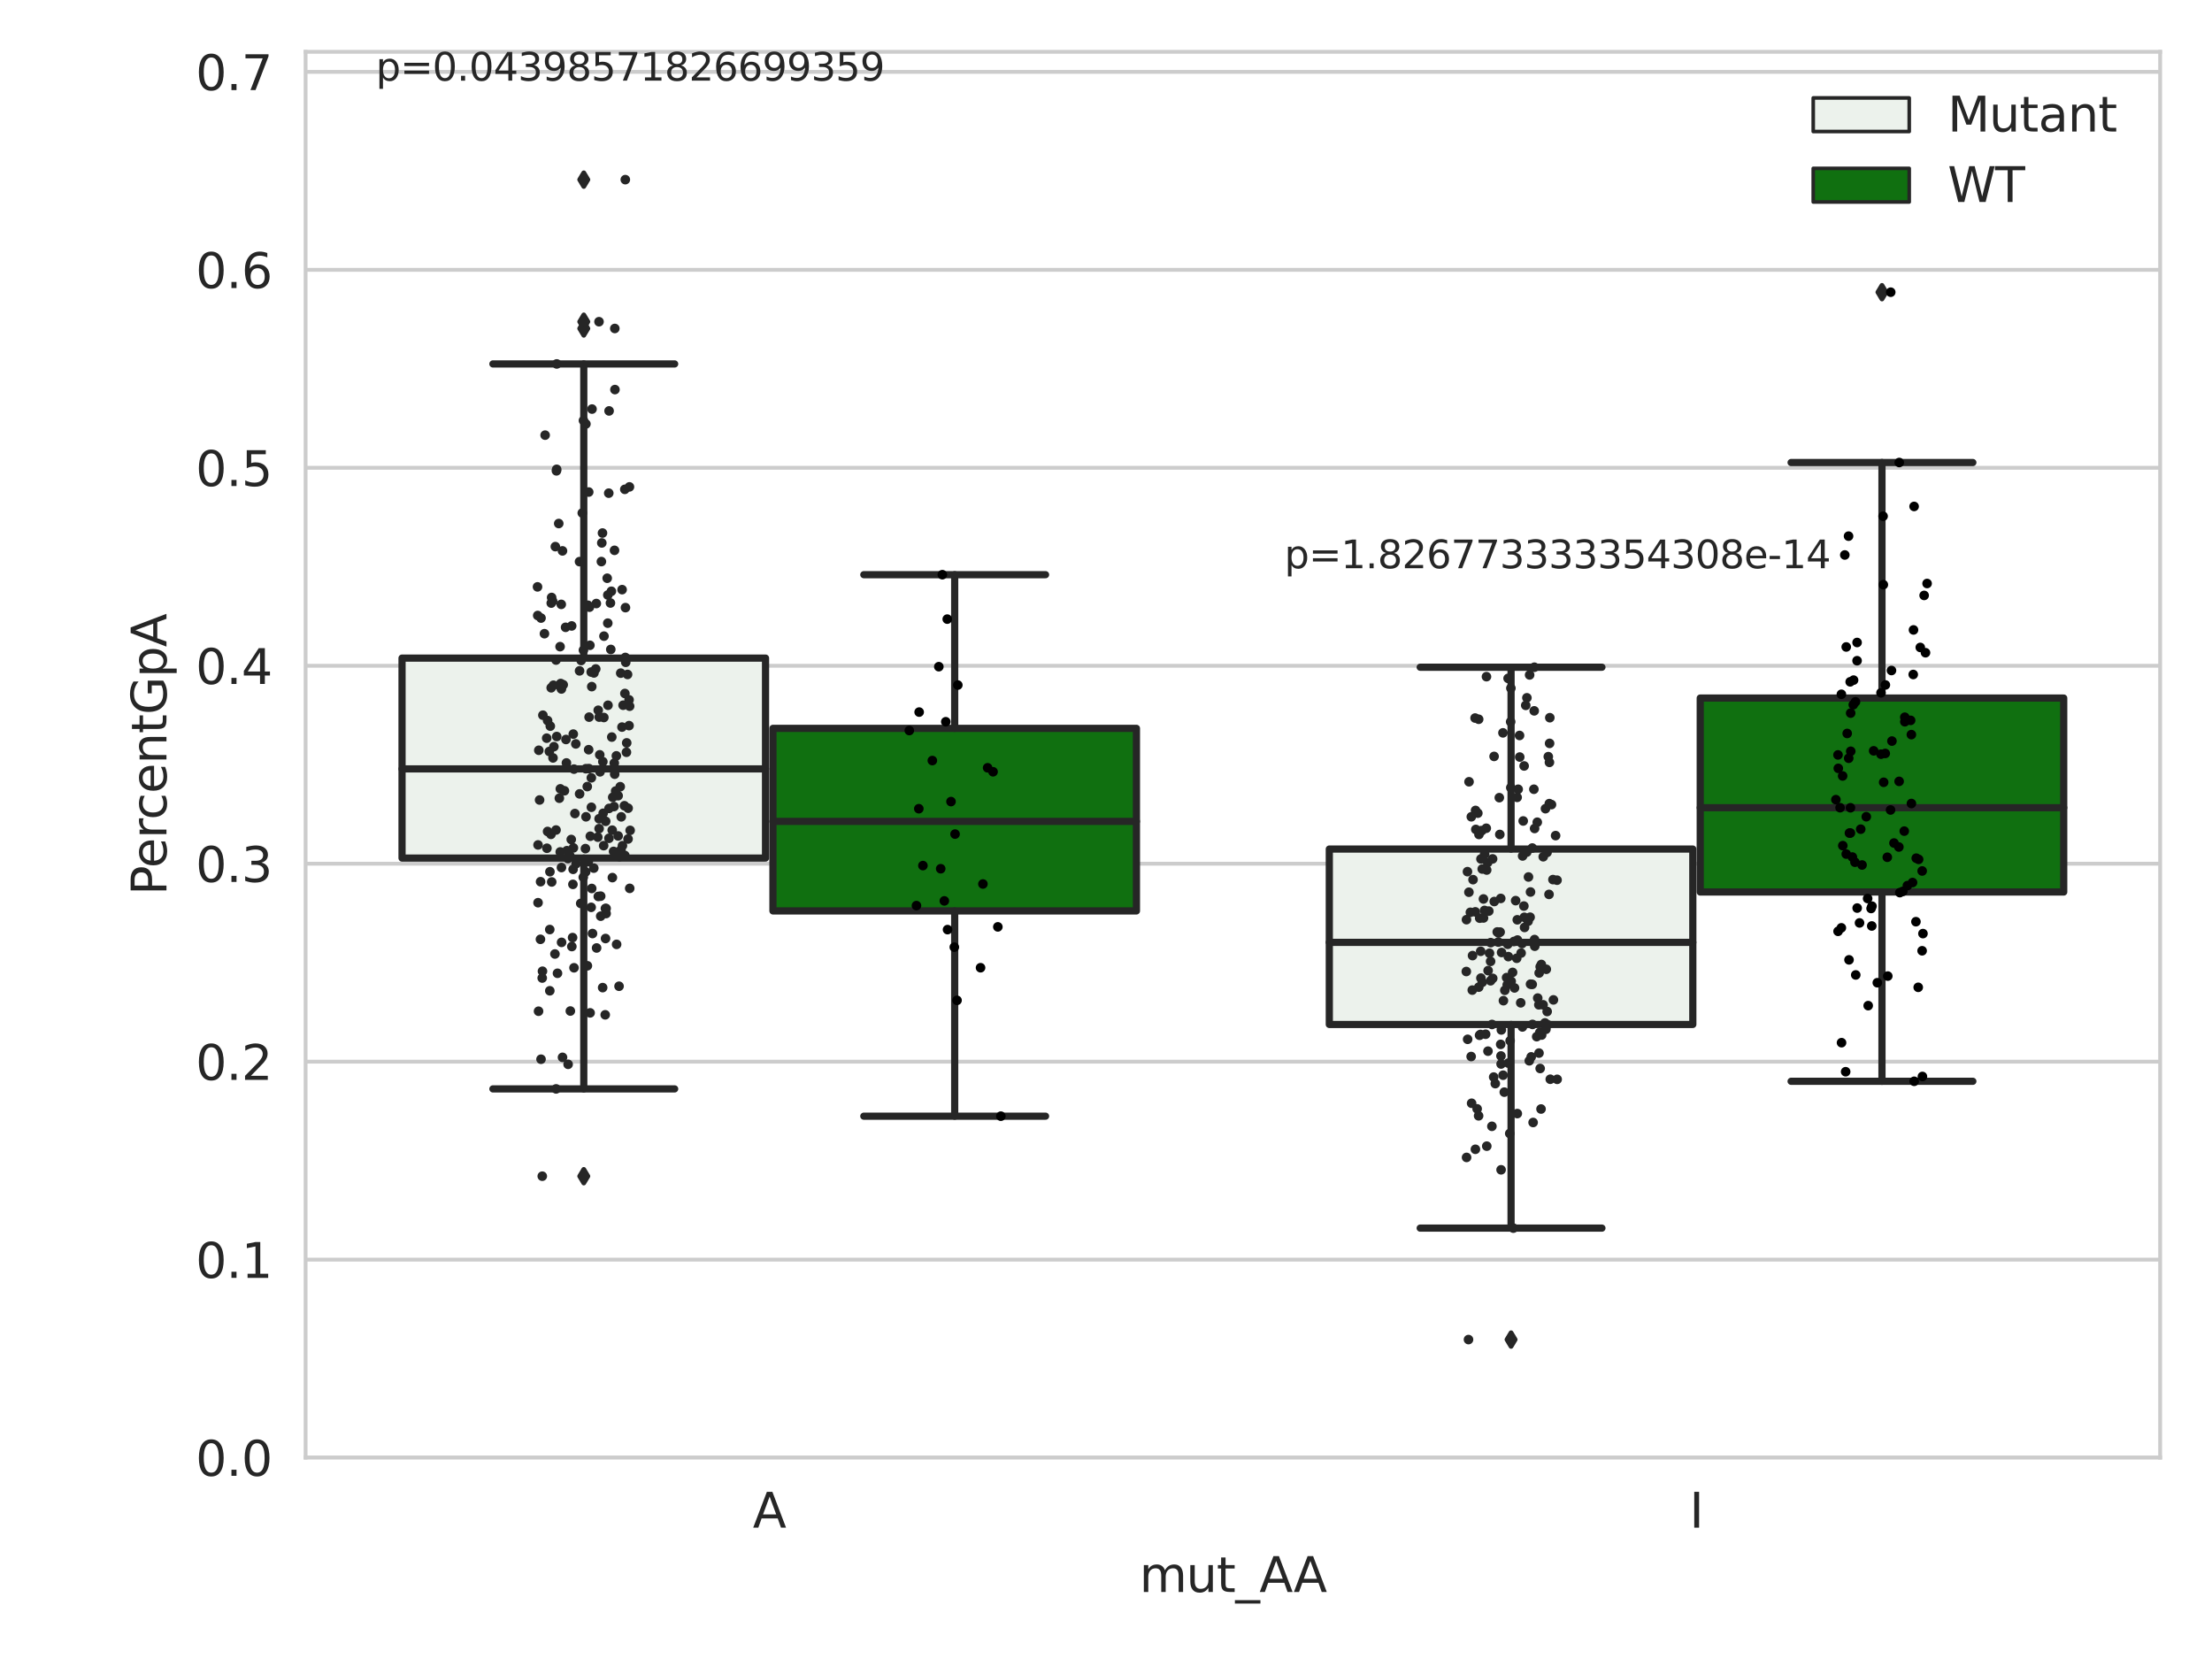 <?xml version="1.0" encoding="utf-8" standalone="no"?>
<!DOCTYPE svg PUBLIC "-//W3C//DTD SVG 1.1//EN"
  "http://www.w3.org/Graphics/SVG/1.1/DTD/svg11.dtd">
<svg xmlns:xlink="http://www.w3.org/1999/xlink" width="460.8pt" height="345.6pt" viewBox="0 0 460.8 345.6" xmlns="http://www.w3.org/2000/svg" version="1.1">
 <defs>
  <style type="text/css">*{stroke-linejoin: round; stroke-linecap: butt}</style>
 </defs>
 <g id="figure_1">
  <g id="patch_1">
   <path d="M 0 345.6 
L 460.8 345.6 
L 460.8 0 
L 0 0 
z
" style="fill: #ffffff"/>
  </g>
  <g id="axes_1">
   <g id="patch_2">
    <path d="M 63.661 303.64 
L 450 303.64 
L 450 10.8 
L 63.661 10.8 
z
" style="fill: #ffffff"/>
   </g>
   <g id="matplotlib.axis_1">
    <g id="xtick_1">
     <g id="text_1">
      <!-- A -->
      <g style="fill: #262626" transform="translate(156.826 318.238) scale(0.1 -0.1)">
       <defs>
        <path id="DejaVuSans-41" d="M 2188 4044 
L 1331 1722 
L 3047 1722 
L 2188 4044 
z
M 1831 4666 
L 2547 4666 
L 4325 0 
L 3669 0 
L 3244 1197 
L 1141 1197 
L 716 0 
L 50 0 
L 1831 4666 
z
" transform="scale(0.016)"/>
       </defs>
       <use xlink:href="#DejaVuSans-41"/>
      </g>
     </g>
    </g>
    <g id="xtick_2">
     <g id="text_2">
      <!-- I -->
      <g style="fill: #262626" transform="translate(351.94 318.238) scale(0.1 -0.1)">
       <defs>
        <path id="DejaVuSans-49" d="M 628 4666 
L 1259 4666 
L 1259 0 
L 628 0 
L 628 4666 
z
" transform="scale(0.016)"/>
       </defs>
       <use xlink:href="#DejaVuSans-49"/>
      </g>
     </g>
    </g>
    <g id="text_3">
     <!-- mut_AA -->
     <g style="fill: #262626" transform="translate(237.353 331.638) scale(0.1 -0.1)">
      <defs>
       <path id="DejaVuSans-6d" d="M 3328 2828 
Q 3544 3216 3844 3400 
Q 4144 3584 4550 3584 
Q 5097 3584 5394 3201 
Q 5691 2819 5691 2113 
L 5691 0 
L 5113 0 
L 5113 2094 
Q 5113 2597 4934 2840 
Q 4756 3084 4391 3084 
Q 3944 3084 3684 2787 
Q 3425 2491 3425 1978 
L 3425 0 
L 2847 0 
L 2847 2094 
Q 2847 2600 2669 2842 
Q 2491 3084 2119 3084 
Q 1678 3084 1418 2786 
Q 1159 2488 1159 1978 
L 1159 0 
L 581 0 
L 581 3500 
L 1159 3500 
L 1159 2956 
Q 1356 3278 1631 3431 
Q 1906 3584 2284 3584 
Q 2666 3584 2933 3390 
Q 3200 3197 3328 2828 
z
" transform="scale(0.016)"/>
       <path id="DejaVuSans-75" d="M 544 1381 
L 544 3500 
L 1119 3500 
L 1119 1403 
Q 1119 906 1312 657 
Q 1506 409 1894 409 
Q 2359 409 2629 706 
Q 2900 1003 2900 1516 
L 2900 3500 
L 3475 3500 
L 3475 0 
L 2900 0 
L 2900 538 
Q 2691 219 2414 64 
Q 2138 -91 1772 -91 
Q 1169 -91 856 284 
Q 544 659 544 1381 
z
M 1991 3584 
L 1991 3584 
z
" transform="scale(0.016)"/>
       <path id="DejaVuSans-74" d="M 1172 4494 
L 1172 3500 
L 2356 3500 
L 2356 3053 
L 1172 3053 
L 1172 1153 
Q 1172 725 1289 603 
Q 1406 481 1766 481 
L 2356 481 
L 2356 0 
L 1766 0 
Q 1100 0 847 248 
Q 594 497 594 1153 
L 594 3053 
L 172 3053 
L 172 3500 
L 594 3500 
L 594 4494 
L 1172 4494 
z
" transform="scale(0.016)"/>
       <path id="DejaVuSans-5f" d="M 3263 -1063 
L 3263 -1509 
L -63 -1509 
L -63 -1063 
L 3263 -1063 
z
" transform="scale(0.016)"/>
      </defs>
      <use xlink:href="#DejaVuSans-6d"/>
      <use xlink:href="#DejaVuSans-75" x="97.412"/>
      <use xlink:href="#DejaVuSans-74" x="160.791"/>
      <use xlink:href="#DejaVuSans-5f" x="200"/>
      <use xlink:href="#DejaVuSans-41" x="250"/>
      <use xlink:href="#DejaVuSans-41" x="321.158"/>
     </g>
    </g>
   </g>
   <g id="matplotlib.axis_2">
    <g id="ytick_1">
     <g id="line2d_1">
      <path d="M 63.661 303.64 
L 450 303.64 
" clip-path="url(#pa59b8931c7)" style="fill: none; stroke: #cccccc; stroke-width: 0.8; stroke-linecap: round"/>
     </g>
     <g id="text_4">
      <!-- 0.0 -->
      <g style="fill: #262626" transform="translate(40.758 307.439) scale(0.1 -0.1)">
       <defs>
        <path id="DejaVuSans-30" d="M 2034 4250 
Q 1547 4250 1301 3770 
Q 1056 3291 1056 2328 
Q 1056 1369 1301 889 
Q 1547 409 2034 409 
Q 2525 409 2770 889 
Q 3016 1369 3016 2328 
Q 3016 3291 2770 3770 
Q 2525 4250 2034 4250 
z
M 2034 4750 
Q 2819 4750 3233 4129 
Q 3647 3509 3647 2328 
Q 3647 1150 3233 529 
Q 2819 -91 2034 -91 
Q 1250 -91 836 529 
Q 422 1150 422 2328 
Q 422 3509 836 4129 
Q 1250 4750 2034 4750 
z
" transform="scale(0.016)"/>
        <path id="DejaVuSans-2e" d="M 684 794 
L 1344 794 
L 1344 0 
L 684 0 
L 684 794 
z
" transform="scale(0.016)"/>
       </defs>
       <use xlink:href="#DejaVuSans-30"/>
       <use xlink:href="#DejaVuSans-2e" x="63.623"/>
       <use xlink:href="#DejaVuSans-30" x="95.41"/>
      </g>
     </g>
    </g>
    <g id="ytick_2">
     <g id="line2d_2">
      <path d="M 63.661 262.402 
L 450 262.402 
" clip-path="url(#pa59b8931c7)" style="fill: none; stroke: #cccccc; stroke-width: 0.8; stroke-linecap: round"/>
     </g>
     <g id="text_5">
      <!-- 0.1 -->
      <g style="fill: #262626" transform="translate(40.758 266.201) scale(0.1 -0.1)">
       <defs>
        <path id="DejaVuSans-31" d="M 794 531 
L 1825 531 
L 1825 4091 
L 703 3866 
L 703 4441 
L 1819 4666 
L 2450 4666 
L 2450 531 
L 3481 531 
L 3481 0 
L 794 0 
L 794 531 
z
" transform="scale(0.016)"/>
       </defs>
       <use xlink:href="#DejaVuSans-30"/>
       <use xlink:href="#DejaVuSans-2e" x="63.623"/>
       <use xlink:href="#DejaVuSans-31" x="95.41"/>
      </g>
     </g>
    </g>
    <g id="ytick_3">
     <g id="line2d_3">
      <path d="M 63.661 221.163 
L 450 221.163 
" clip-path="url(#pa59b8931c7)" style="fill: none; stroke: #cccccc; stroke-width: 0.8; stroke-linecap: round"/>
     </g>
     <g id="text_6">
      <!-- 0.2 -->
      <g style="fill: #262626" transform="translate(40.758 224.962) scale(0.1 -0.1)">
       <defs>
        <path id="DejaVuSans-32" d="M 1228 531 
L 3431 531 
L 3431 0 
L 469 0 
L 469 531 
Q 828 903 1448 1529 
Q 2069 2156 2228 2338 
Q 2531 2678 2651 2914 
Q 2772 3150 2772 3378 
Q 2772 3750 2511 3984 
Q 2250 4219 1831 4219 
Q 1534 4219 1204 4116 
Q 875 4013 500 3803 
L 500 4441 
Q 881 4594 1212 4672 
Q 1544 4750 1819 4750 
Q 2544 4750 2975 4387 
Q 3406 4025 3406 3419 
Q 3406 3131 3298 2873 
Q 3191 2616 2906 2266 
Q 2828 2175 2409 1742 
Q 1991 1309 1228 531 
z
" transform="scale(0.016)"/>
       </defs>
       <use xlink:href="#DejaVuSans-30"/>
       <use xlink:href="#DejaVuSans-2e" x="63.623"/>
       <use xlink:href="#DejaVuSans-32" x="95.41"/>
      </g>
     </g>
    </g>
    <g id="ytick_4">
     <g id="line2d_4">
      <path d="M 63.661 179.925 
L 450 179.925 
" clip-path="url(#pa59b8931c7)" style="fill: none; stroke: #cccccc; stroke-width: 0.8; stroke-linecap: round"/>
     </g>
     <g id="text_7">
      <!-- 0.3 -->
      <g style="fill: #262626" transform="translate(40.758 183.724) scale(0.1 -0.1)">
       <defs>
        <path id="DejaVuSans-33" d="M 2597 2516 
Q 3050 2419 3304 2112 
Q 3559 1806 3559 1356 
Q 3559 666 3084 287 
Q 2609 -91 1734 -91 
Q 1441 -91 1130 -33 
Q 819 25 488 141 
L 488 750 
Q 750 597 1062 519 
Q 1375 441 1716 441 
Q 2309 441 2620 675 
Q 2931 909 2931 1356 
Q 2931 1769 2642 2001 
Q 2353 2234 1838 2234 
L 1294 2234 
L 1294 2753 
L 1863 2753 
Q 2328 2753 2575 2939 
Q 2822 3125 2822 3475 
Q 2822 3834 2567 4026 
Q 2313 4219 1838 4219 
Q 1578 4219 1281 4162 
Q 984 4106 628 3988 
L 628 4550 
Q 988 4650 1302 4700 
Q 1616 4750 1894 4750 
Q 2613 4750 3031 4423 
Q 3450 4097 3450 3541 
Q 3450 3153 3228 2886 
Q 3006 2619 2597 2516 
z
" transform="scale(0.016)"/>
       </defs>
       <use xlink:href="#DejaVuSans-30"/>
       <use xlink:href="#DejaVuSans-2e" x="63.623"/>
       <use xlink:href="#DejaVuSans-33" x="95.41"/>
      </g>
     </g>
    </g>
    <g id="ytick_5">
     <g id="line2d_5">
      <path d="M 63.661 138.686 
L 450 138.686 
" clip-path="url(#pa59b8931c7)" style="fill: none; stroke: #cccccc; stroke-width: 0.8; stroke-linecap: round"/>
     </g>
     <g id="text_8">
      <!-- 0.4 -->
      <g style="fill: #262626" transform="translate(40.758 142.485) scale(0.1 -0.1)">
       <defs>
        <path id="DejaVuSans-34" d="M 2419 4116 
L 825 1625 
L 2419 1625 
L 2419 4116 
z
M 2253 4666 
L 3047 4666 
L 3047 1625 
L 3713 1625 
L 3713 1100 
L 3047 1100 
L 3047 0 
L 2419 0 
L 2419 1100 
L 313 1100 
L 313 1709 
L 2253 4666 
z
" transform="scale(0.016)"/>
       </defs>
       <use xlink:href="#DejaVuSans-30"/>
       <use xlink:href="#DejaVuSans-2e" x="63.623"/>
       <use xlink:href="#DejaVuSans-34" x="95.41"/>
      </g>
     </g>
    </g>
    <g id="ytick_6">
     <g id="line2d_6">
      <path d="M 63.661 97.448 
L 450 97.448 
" clip-path="url(#pa59b8931c7)" style="fill: none; stroke: #cccccc; stroke-width: 0.8; stroke-linecap: round"/>
     </g>
     <g id="text_9">
      <!-- 0.5 -->
      <g style="fill: #262626" transform="translate(40.758 101.247) scale(0.1 -0.1)">
       <defs>
        <path id="DejaVuSans-35" d="M 691 4666 
L 3169 4666 
L 3169 4134 
L 1269 4134 
L 1269 2991 
Q 1406 3038 1543 3061 
Q 1681 3084 1819 3084 
Q 2600 3084 3056 2656 
Q 3513 2228 3513 1497 
Q 3513 744 3044 326 
Q 2575 -91 1722 -91 
Q 1428 -91 1123 -41 
Q 819 9 494 109 
L 494 744 
Q 775 591 1075 516 
Q 1375 441 1709 441 
Q 2250 441 2565 725 
Q 2881 1009 2881 1497 
Q 2881 1984 2565 2268 
Q 2250 2553 1709 2553 
Q 1456 2553 1204 2497 
Q 953 2441 691 2322 
L 691 4666 
z
" transform="scale(0.016)"/>
       </defs>
       <use xlink:href="#DejaVuSans-30"/>
       <use xlink:href="#DejaVuSans-2e" x="63.623"/>
       <use xlink:href="#DejaVuSans-35" x="95.41"/>
      </g>
     </g>
    </g>
    <g id="ytick_7">
     <g id="line2d_7">
      <path d="M 63.661 56.209 
L 450 56.209 
" clip-path="url(#pa59b8931c7)" style="fill: none; stroke: #cccccc; stroke-width: 0.8; stroke-linecap: round"/>
     </g>
     <g id="text_10">
      <!-- 0.6 -->
      <g style="fill: #262626" transform="translate(40.758 60.008) scale(0.1 -0.1)">
       <defs>
        <path id="DejaVuSans-36" d="M 2113 2584 
Q 1688 2584 1439 2293 
Q 1191 2003 1191 1497 
Q 1191 994 1439 701 
Q 1688 409 2113 409 
Q 2538 409 2786 701 
Q 3034 994 3034 1497 
Q 3034 2003 2786 2293 
Q 2538 2584 2113 2584 
z
M 3366 4563 
L 3366 3988 
Q 3128 4100 2886 4159 
Q 2644 4219 2406 4219 
Q 1781 4219 1451 3797 
Q 1122 3375 1075 2522 
Q 1259 2794 1537 2939 
Q 1816 3084 2150 3084 
Q 2853 3084 3261 2657 
Q 3669 2231 3669 1497 
Q 3669 778 3244 343 
Q 2819 -91 2113 -91 
Q 1303 -91 875 529 
Q 447 1150 447 2328 
Q 447 3434 972 4092 
Q 1497 4750 2381 4750 
Q 2619 4750 2861 4703 
Q 3103 4656 3366 4563 
z
" transform="scale(0.016)"/>
       </defs>
       <use xlink:href="#DejaVuSans-30"/>
       <use xlink:href="#DejaVuSans-2e" x="63.623"/>
       <use xlink:href="#DejaVuSans-36" x="95.41"/>
      </g>
     </g>
    </g>
    <g id="ytick_8">
     <g id="line2d_8">
      <path d="M 63.661 14.971 
L 450 14.971 
" clip-path="url(#pa59b8931c7)" style="fill: none; stroke: #cccccc; stroke-width: 0.8; stroke-linecap: round"/>
     </g>
     <g id="text_11">
      <!-- 0.7 -->
      <g style="fill: #262626" transform="translate(40.758 18.77) scale(0.1 -0.1)">
       <defs>
        <path id="DejaVuSans-37" d="M 525 4666 
L 3525 4666 
L 3525 4397 
L 1831 0 
L 1172 0 
L 2766 4134 
L 525 4134 
L 525 4666 
z
" transform="scale(0.016)"/>
       </defs>
       <use xlink:href="#DejaVuSans-30"/>
       <use xlink:href="#DejaVuSans-2e" x="63.623"/>
       <use xlink:href="#DejaVuSans-37" x="95.41"/>
      </g>
     </g>
    </g>
    <g id="text_12">
     <!-- PercentGpA -->
     <g style="fill: #262626" transform="translate(34.678 186.497) rotate(-90) scale(0.1 -0.1)">
      <defs>
       <path id="DejaVuSans-50" d="M 1259 4147 
L 1259 2394 
L 2053 2394 
Q 2494 2394 2734 2622 
Q 2975 2850 2975 3272 
Q 2975 3691 2734 3919 
Q 2494 4147 2053 4147 
L 1259 4147 
z
M 628 4666 
L 2053 4666 
Q 2838 4666 3239 4311 
Q 3641 3956 3641 3272 
Q 3641 2581 3239 2228 
Q 2838 1875 2053 1875 
L 1259 1875 
L 1259 0 
L 628 0 
L 628 4666 
z
" transform="scale(0.016)"/>
       <path id="DejaVuSans-65" d="M 3597 1894 
L 3597 1613 
L 953 1613 
Q 991 1019 1311 708 
Q 1631 397 2203 397 
Q 2534 397 2845 478 
Q 3156 559 3463 722 
L 3463 178 
Q 3153 47 2828 -22 
Q 2503 -91 2169 -91 
Q 1331 -91 842 396 
Q 353 884 353 1716 
Q 353 2575 817 3079 
Q 1281 3584 2069 3584 
Q 2775 3584 3186 3129 
Q 3597 2675 3597 1894 
z
M 3022 2063 
Q 3016 2534 2758 2815 
Q 2500 3097 2075 3097 
Q 1594 3097 1305 2825 
Q 1016 2553 972 2059 
L 3022 2063 
z
" transform="scale(0.016)"/>
       <path id="DejaVuSans-72" d="M 2631 2963 
Q 2534 3019 2420 3045 
Q 2306 3072 2169 3072 
Q 1681 3072 1420 2755 
Q 1159 2438 1159 1844 
L 1159 0 
L 581 0 
L 581 3500 
L 1159 3500 
L 1159 2956 
Q 1341 3275 1631 3429 
Q 1922 3584 2338 3584 
Q 2397 3584 2469 3576 
Q 2541 3569 2628 3553 
L 2631 2963 
z
" transform="scale(0.016)"/>
       <path id="DejaVuSans-63" d="M 3122 3366 
L 3122 2828 
Q 2878 2963 2633 3030 
Q 2388 3097 2138 3097 
Q 1578 3097 1268 2742 
Q 959 2388 959 1747 
Q 959 1106 1268 751 
Q 1578 397 2138 397 
Q 2388 397 2633 464 
Q 2878 531 3122 666 
L 3122 134 
Q 2881 22 2623 -34 
Q 2366 -91 2075 -91 
Q 1284 -91 818 406 
Q 353 903 353 1747 
Q 353 2603 823 3093 
Q 1294 3584 2113 3584 
Q 2378 3584 2631 3529 
Q 2884 3475 3122 3366 
z
" transform="scale(0.016)"/>
       <path id="DejaVuSans-6e" d="M 3513 2113 
L 3513 0 
L 2938 0 
L 2938 2094 
Q 2938 2591 2744 2837 
Q 2550 3084 2163 3084 
Q 1697 3084 1428 2787 
Q 1159 2491 1159 1978 
L 1159 0 
L 581 0 
L 581 3500 
L 1159 3500 
L 1159 2956 
Q 1366 3272 1645 3428 
Q 1925 3584 2291 3584 
Q 2894 3584 3203 3211 
Q 3513 2838 3513 2113 
z
" transform="scale(0.016)"/>
       <path id="DejaVuSans-47" d="M 3809 666 
L 3809 1919 
L 2778 1919 
L 2778 2438 
L 4434 2438 
L 4434 434 
Q 4069 175 3628 42 
Q 3188 -91 2688 -91 
Q 1594 -91 976 548 
Q 359 1188 359 2328 
Q 359 3472 976 4111 
Q 1594 4750 2688 4750 
Q 3144 4750 3555 4637 
Q 3966 4525 4313 4306 
L 4313 3634 
Q 3963 3931 3569 4081 
Q 3175 4231 2741 4231 
Q 1884 4231 1454 3753 
Q 1025 3275 1025 2328 
Q 1025 1384 1454 906 
Q 1884 428 2741 428 
Q 3075 428 3337 486 
Q 3600 544 3809 666 
z
" transform="scale(0.016)"/>
       <path id="DejaVuSans-70" d="M 1159 525 
L 1159 -1331 
L 581 -1331 
L 581 3500 
L 1159 3500 
L 1159 2969 
Q 1341 3281 1617 3432 
Q 1894 3584 2278 3584 
Q 2916 3584 3314 3078 
Q 3713 2572 3713 1747 
Q 3713 922 3314 415 
Q 2916 -91 2278 -91 
Q 1894 -91 1617 61 
Q 1341 213 1159 525 
z
M 3116 1747 
Q 3116 2381 2855 2742 
Q 2594 3103 2138 3103 
Q 1681 3103 1420 2742 
Q 1159 2381 1159 1747 
Q 1159 1113 1420 752 
Q 1681 391 2138 391 
Q 2594 391 2855 752 
Q 3116 1113 3116 1747 
z
" transform="scale(0.016)"/>
      </defs>
      <use xlink:href="#DejaVuSans-50"/>
      <use xlink:href="#DejaVuSans-65" x="56.678"/>
      <use xlink:href="#DejaVuSans-72" x="118.201"/>
      <use xlink:href="#DejaVuSans-63" x="157.064"/>
      <use xlink:href="#DejaVuSans-65" x="212.045"/>
      <use xlink:href="#DejaVuSans-6e" x="273.568"/>
      <use xlink:href="#DejaVuSans-74" x="336.947"/>
      <use xlink:href="#DejaVuSans-47" x="376.156"/>
      <use xlink:href="#DejaVuSans-70" x="453.646"/>
      <use xlink:href="#DejaVuSans-41" x="517.123"/>
     </g>
    </g>
   </g>
   <g id="patch_3">
    <path d="M 83.751 178.751 
L 159.473 178.751 
L 159.473 137.093 
L 83.751 137.093 
L 83.751 178.751 
z
" clip-path="url(#pa59b8931c7)" style="fill: #ecf2ec; stroke: #262626; stroke-width: 1.5; stroke-linejoin: miter"/>
   </g>
   <g id="patch_4">
    <path d="M 161.019 189.762 
L 236.741 189.762 
L 236.741 151.727 
L 161.019 151.727 
L 161.019 189.762 
z
" clip-path="url(#pa59b8931c7)" style="fill: #107010; stroke: #262626; stroke-width: 1.5; stroke-linejoin: miter"/>
   </g>
   <g id="patch_5">
    <path d="M 276.92 213.413 
L 352.643 213.413 
L 352.643 176.872 
L 276.92 176.872 
L 276.92 213.413 
z
" clip-path="url(#pa59b8931c7)" style="fill: #ecf2ec; stroke: #262626; stroke-width: 1.5; stroke-linejoin: miter"/>
   </g>
   <g id="patch_6">
    <path d="M 354.188 185.824 
L 429.91 185.824 
L 429.91 145.42 
L 354.188 145.42 
L 354.188 185.824 
z
" clip-path="url(#pa59b8931c7)" style="fill: #107010; stroke: #262626; stroke-width: 1.5; stroke-linejoin: miter"/>
   </g>
   <g id="patch_7">
    <path d="M 160.246 303.64 
L 160.246 303.64 
L 160.246 303.64 
L 160.246 303.64 
z
" clip-path="url(#pa59b8931c7)" style="fill: #ecf2ec; stroke: #262626; stroke-width: 0.75; stroke-linejoin: miter"/>
   </g>
   <g id="patch_8">
    <path d="M 160.246 303.64 
L 160.246 303.64 
L 160.246 303.64 
L 160.246 303.64 
z
" clip-path="url(#pa59b8931c7)" style="fill: #107010; stroke: #262626; stroke-width: 0.75; stroke-linejoin: miter"/>
   </g>
   <g id="PathCollection_1"/>
   <g id="PathCollection_2"/>
   <g id="line2d_9">
    <path d="M 121.612 178.751 
L 121.612 226.835 
" clip-path="url(#pa59b8931c7)" style="fill: none; stroke: #262626; stroke-width: 1.5; stroke-linecap: round"/>
   </g>
   <g id="line2d_10">
    <path d="M 121.612 137.093 
L 121.612 75.815 
" clip-path="url(#pa59b8931c7)" style="fill: none; stroke: #262626; stroke-width: 1.5; stroke-linecap: round"/>
   </g>
   <g id="line2d_11">
    <path d="M 102.681 226.835 
L 140.543 226.835 
" clip-path="url(#pa59b8931c7)" style="fill: none; stroke: #262626; stroke-width: 1.5; stroke-linecap: round"/>
   </g>
   <g id="line2d_12">
    <path d="M 102.681 75.815 
L 140.543 75.815 
" clip-path="url(#pa59b8931c7)" style="fill: none; stroke: #262626; stroke-width: 1.5; stroke-linecap: round"/>
   </g>
   <g id="line2d_13">
    <defs>
     <path id="md07da8a89d" d="M -0 1.414 
L 0.849 0 
L 0 -1.414 
L -0.849 -0 
z
" style="stroke: #262626; stroke-linejoin: miter"/>
    </defs>
    <g clip-path="url(#pa59b8931c7)">
     <use xlink:href="#md07da8a89d" x="121.612" y="245.024" style="fill: #262626; stroke: #262626; stroke-linejoin: miter"/>
     <use xlink:href="#md07da8a89d" x="121.612" y="37.422" style="fill: #262626; stroke: #262626; stroke-linejoin: miter"/>
     <use xlink:href="#md07da8a89d" x="121.612" y="67.016" style="fill: #262626; stroke: #262626; stroke-linejoin: miter"/>
     <use xlink:href="#md07da8a89d" x="121.612" y="68.429" style="fill: #262626; stroke: #262626; stroke-linejoin: miter"/>
    </g>
   </g>
   <g id="line2d_14">
    <path d="M 198.88 189.762 
L 198.88 232.521 
" clip-path="url(#pa59b8931c7)" style="fill: none; stroke: #262626; stroke-width: 1.5; stroke-linecap: round"/>
   </g>
   <g id="line2d_15">
    <path d="M 198.88 151.727 
L 198.88 119.717 
" clip-path="url(#pa59b8931c7)" style="fill: none; stroke: #262626; stroke-width: 1.5; stroke-linecap: round"/>
   </g>
   <g id="line2d_16">
    <path d="M 179.949 232.521 
L 217.81 232.521 
" clip-path="url(#pa59b8931c7)" style="fill: none; stroke: #262626; stroke-width: 1.5; stroke-linecap: round"/>
   </g>
   <g id="line2d_17">
    <path d="M 179.949 119.717 
L 217.81 119.717 
" clip-path="url(#pa59b8931c7)" style="fill: none; stroke: #262626; stroke-width: 1.5; stroke-linecap: round"/>
   </g>
   <g id="line2d_18"/>
   <g id="line2d_19">
    <path d="M 314.781 213.413 
L 314.781 255.838 
" clip-path="url(#pa59b8931c7)" style="fill: none; stroke: #262626; stroke-width: 1.5; stroke-linecap: round"/>
   </g>
   <g id="line2d_20">
    <path d="M 314.781 176.872 
L 314.781 138.995 
" clip-path="url(#pa59b8931c7)" style="fill: none; stroke: #262626; stroke-width: 1.5; stroke-linecap: round"/>
   </g>
   <g id="line2d_21">
    <path d="M 295.851 255.838 
L 333.712 255.838 
" clip-path="url(#pa59b8931c7)" style="fill: none; stroke: #262626; stroke-width: 1.5; stroke-linecap: round"/>
   </g>
   <g id="line2d_22">
    <path d="M 295.851 138.995 
L 333.712 138.995 
" clip-path="url(#pa59b8931c7)" style="fill: none; stroke: #262626; stroke-width: 1.5; stroke-linecap: round"/>
   </g>
   <g id="line2d_23">
    <g clip-path="url(#pa59b8931c7)">
     <use xlink:href="#md07da8a89d" x="314.781" y="279.058" style="fill: #262626; stroke: #262626; stroke-linejoin: miter"/>
    </g>
   </g>
   <g id="line2d_24">
    <path d="M 392.049 185.824 
L 392.049 225.252 
" clip-path="url(#pa59b8931c7)" style="fill: none; stroke: #262626; stroke-width: 1.5; stroke-linecap: round"/>
   </g>
   <g id="line2d_25">
    <path d="M 392.049 145.42 
L 392.049 96.352 
" clip-path="url(#pa59b8931c7)" style="fill: none; stroke: #262626; stroke-width: 1.5; stroke-linecap: round"/>
   </g>
   <g id="line2d_26">
    <path d="M 373.119 225.252 
L 410.98 225.252 
" clip-path="url(#pa59b8931c7)" style="fill: none; stroke: #262626; stroke-width: 1.5; stroke-linecap: round"/>
   </g>
   <g id="line2d_27">
    <path d="M 373.119 96.352 
L 410.98 96.352 
" clip-path="url(#pa59b8931c7)" style="fill: none; stroke: #262626; stroke-width: 1.5; stroke-linecap: round"/>
   </g>
   <g id="line2d_28">
    <g clip-path="url(#pa59b8931c7)">
     <use xlink:href="#md07da8a89d" x="392.049" y="60.87" style="fill: #262626; stroke: #262626; stroke-linejoin: miter"/>
    </g>
   </g>
   <g id="line2d_29">
    <path d="M 83.751 160.178 
L 159.473 160.178 
" clip-path="url(#pa59b8931c7)" style="fill: none; stroke: #262626; stroke-width: 1.5; stroke-linecap: round"/>
   </g>
   <g id="line2d_30">
    <path d="M 161.019 171.113 
L 236.741 171.113 
" clip-path="url(#pa59b8931c7)" style="fill: none; stroke: #262626; stroke-width: 1.5; stroke-linecap: round"/>
   </g>
   <g id="line2d_31">
    <path d="M 276.92 196.308 
L 352.643 196.308 
" clip-path="url(#pa59b8931c7)" style="fill: none; stroke: #262626; stroke-width: 1.5; stroke-linecap: round"/>
   </g>
   <g id="line2d_32">
    <path d="M 354.188 168.261 
L 429.91 168.261 
" clip-path="url(#pa59b8931c7)" style="fill: none; stroke: #262626; stroke-width: 1.5; stroke-linecap: round"/>
   </g>
   <g id="patch_9">
    <path d="M 63.661 303.64 
L 63.661 10.8 
" style="fill: none; stroke: #cccccc; stroke-width: 0.8; stroke-linejoin: miter; stroke-linecap: square"/>
   </g>
   <g id="patch_10">
    <path d="M 450 303.64 
L 450 10.8 
" style="fill: none; stroke: #cccccc; stroke-width: 0.8; stroke-linejoin: miter; stroke-linecap: square"/>
   </g>
   <g id="patch_11">
    <path d="M 63.661 303.64 
L 450 303.64 
" style="fill: none; stroke: #cccccc; stroke-width: 0.8; stroke-linejoin: miter; stroke-linecap: square"/>
   </g>
   <g id="patch_12">
    <path d="M 63.661 10.8 
L 450 10.8 
" style="fill: none; stroke: #cccccc; stroke-width: 0.8; stroke-linejoin: miter; stroke-linecap: square"/>
   </g>
   <g id="PathCollection_3">
    <defs>
     <path id="C0_0_1a9c124e39" d="M 0 1 
C 0.265 1 0.52 0.895 0.707 0.707 
C 0.895 0.52 1 0.265 1 -0 
C 1 -0.265 0.895 -0.52 0.707 -0.707 
C 0.52 -0.895 0.265 -1 0 -1 
C -0.265 -1 -0.52 -0.895 -0.707 -0.707 
C -0.895 -0.52 -1 -0.265 -1 0 
C -1 0.265 -0.895 0.52 -0.707 0.707 
C -0.52 0.895 -0.265 1 0 1 
z
"/>
    </defs>
    <g clip-path="url(#pa59b8931c7)">
     <use xlink:href="#C0_0_1a9c124e39" x="125.651" y="169.419" style="fill: #262626"/>
    </g>
    <g clip-path="url(#pa59b8931c7)">
     <use xlink:href="#C0_0_1a9c124e39" x="120.744" y="165.38" style="fill: #262626"/>
    </g>
    <g clip-path="url(#pa59b8931c7)">
     <use xlink:href="#C0_0_1a9c124e39" x="130.853" y="168.363" style="fill: #262626"/>
    </g>
    <g clip-path="url(#pa59b8931c7)">
     <use xlink:href="#C0_0_1a9c124e39" x="119.125" y="197.18" style="fill: #262626"/>
    </g>
    <g clip-path="url(#pa59b8931c7)">
     <use xlink:href="#C0_0_1a9c124e39" x="129.595" y="122.833" style="fill: #262626"/>
    </g>
    <g clip-path="url(#pa59b8931c7)">
     <use xlink:href="#C0_0_1a9c124e39" x="130.178" y="144.465" style="fill: #262626"/>
    </g>
    <g clip-path="url(#pa59b8931c7)">
     <use xlink:href="#C0_0_1a9c124e39" x="131.27" y="172.982" style="fill: #262626"/>
    </g>
    <g clip-path="url(#pa59b8931c7)">
     <use xlink:href="#C0_0_1a9c124e39" x="119.393" y="181.095" style="fill: #262626"/>
    </g>
    <g clip-path="url(#pa59b8931c7)">
     <use xlink:href="#C0_0_1a9c124e39" x="122.006" y="181.632" style="fill: #262626"/>
    </g>
    <g clip-path="url(#pa59b8931c7)">
     <use xlink:href="#C0_0_1a9c124e39" x="113.936" y="176.705" style="fill: #262626"/>
    </g>
    <g clip-path="url(#pa59b8931c7)">
     <use xlink:href="#C0_0_1a9c124e39" x="124.808" y="172.616" style="fill: #262626"/>
    </g>
    <g clip-path="url(#pa59b8931c7)">
     <use xlink:href="#C0_0_1a9c124e39" x="117.584" y="164.732" style="fill: #262626"/>
    </g>
    <g clip-path="url(#pa59b8931c7)">
     <use xlink:href="#C0_0_1a9c124e39" x="117.821" y="130.681" style="fill: #262626"/>
    </g>
    <g clip-path="url(#pa59b8931c7)">
     <use xlink:href="#C0_0_1a9c124e39" x="117.905" y="154.048" style="fill: #262626"/>
    </g>
    <g clip-path="url(#pa59b8931c7)">
     <use xlink:href="#C0_0_1a9c124e39" x="113.093" y="148.99" style="fill: #262626"/>
    </g>
    <g clip-path="url(#pa59b8931c7)">
     <use xlink:href="#C0_0_1a9c124e39" x="126.179" y="171.093" style="fill: #262626"/>
    </g>
    <g clip-path="url(#pa59b8931c7)">
     <use xlink:href="#C0_0_1a9c124e39" x="123.732" y="140.185" style="fill: #262626"/>
    </g>
    <g clip-path="url(#pa59b8931c7)">
     <use xlink:href="#C0_0_1a9c124e39" x="121.066" y="137.592" style="fill: #262626"/>
    </g>
    <g clip-path="url(#pa59b8931c7)">
     <use xlink:href="#C0_0_1a9c124e39" x="126.611" y="129.814" style="fill: #262626"/>
    </g>
    <g clip-path="url(#pa59b8931c7)">
     <use xlink:href="#C0_0_1a9c124e39" x="114.912" y="124.466" style="fill: #262626"/>
    </g>
    <g clip-path="url(#pa59b8931c7)">
     <use xlink:href="#C0_0_1a9c124e39" x="115.289" y="142.744" style="fill: #262626"/>
    </g>
    <g clip-path="url(#pa59b8931c7)">
     <use xlink:href="#C0_0_1a9c124e39" x="126.077" y="211.404" style="fill: #262626"/>
    </g>
    <g clip-path="url(#pa59b8931c7)">
     <use xlink:href="#C0_0_1a9c124e39" x="125.14" y="190.854" style="fill: #262626"/>
    </g>
    <g clip-path="url(#pa59b8931c7)">
     <use xlink:href="#C0_0_1a9c124e39" x="126.856" y="174.635" style="fill: #262626"/>
    </g>
    <g clip-path="url(#pa59b8931c7)">
     <use xlink:href="#C0_0_1a9c124e39" x="125.754" y="176.165" style="fill: #262626"/>
    </g>
    <g clip-path="url(#pa59b8931c7)">
     <use xlink:href="#C0_0_1a9c124e39" x="117.184" y="220.265" style="fill: #262626"/>
    </g>
    <g clip-path="url(#pa59b8931c7)">
     <use xlink:href="#C0_0_1a9c124e39" x="116.963" y="180.724" style="fill: #262626"/>
    </g>
    <g clip-path="url(#pa59b8931c7)">
     <use xlink:href="#C0_0_1a9c124e39" x="130.265" y="37.422" style="fill: #262626"/>
    </g>
    <g clip-path="url(#pa59b8931c7)">
     <use xlink:href="#C0_0_1a9c124e39" x="122.974" y="174.2" style="fill: #262626"/>
    </g>
    <g clip-path="url(#pa59b8931c7)">
     <use xlink:href="#C0_0_1a9c124e39" x="122.93" y="210.998" style="fill: #262626"/>
    </g>
    <g clip-path="url(#pa59b8931c7)">
     <use xlink:href="#C0_0_1a9c124e39" x="112.085" y="188.048" style="fill: #262626"/>
    </g>
    <g clip-path="url(#pa59b8931c7)">
     <use xlink:href="#C0_0_1a9c124e39" x="116.728" y="164.332" style="fill: #262626"/>
    </g>
    <g clip-path="url(#pa59b8931c7)">
     <use xlink:href="#C0_0_1a9c124e39" x="112.406" y="166.651" style="fill: #262626"/>
    </g>
    <g clip-path="url(#pa59b8931c7)">
     <use xlink:href="#C0_0_1a9c124e39" x="131.124" y="101.427" style="fill: #262626"/>
    </g>
    <g clip-path="url(#pa59b8931c7)">
     <use xlink:href="#C0_0_1a9c124e39" x="119.453" y="176.63" style="fill: #262626"/>
    </g>
    <g clip-path="url(#pa59b8931c7)">
     <use xlink:href="#C0_0_1a9c124e39" x="119.424" y="152.925" style="fill: #262626"/>
    </g>
    <g clip-path="url(#pa59b8931c7)">
     <use xlink:href="#C0_0_1a9c124e39" x="124.784" y="67.016" style="fill: #262626"/>
    </g>
    <g clip-path="url(#pa59b8931c7)">
     <use xlink:href="#C0_0_1a9c124e39" x="122.626" y="156.175" style="fill: #262626"/>
    </g>
    <g clip-path="url(#pa59b8931c7)">
     <use xlink:href="#C0_0_1a9c124e39" x="118.306" y="178.851" style="fill: #262626"/>
    </g>
    <g clip-path="url(#pa59b8931c7)">
     <use xlink:href="#C0_0_1a9c124e39" x="126.884" y="85.602" style="fill: #262626"/>
    </g>
    <g clip-path="url(#pa59b8931c7)">
     <use xlink:href="#C0_0_1a9c124e39" x="127.819" y="177.363" style="fill: #262626"/>
    </g>
    <g clip-path="url(#pa59b8931c7)">
     <use xlink:href="#C0_0_1a9c124e39" x="125.509" y="111.042" style="fill: #262626"/>
    </g>
    <g clip-path="url(#pa59b8931c7)">
     <use xlink:href="#C0_0_1a9c124e39" x="120.727" y="116.998" style="fill: #262626"/>
    </g>
    <g clip-path="url(#pa59b8931c7)">
     <use xlink:href="#C0_0_1a9c124e39" x="123.266" y="185.084" style="fill: #262626"/>
    </g>
    <g clip-path="url(#pa59b8931c7)">
     <use xlink:href="#C0_0_1a9c124e39" x="122.682" y="160.113" style="fill: #262626"/>
    </g>
    <g clip-path="url(#pa59b8931c7)">
     <use xlink:href="#C0_0_1a9c124e39" x="117.175" y="114.758" style="fill: #262626"/>
    </g>
    <g clip-path="url(#pa59b8931c7)">
     <use xlink:href="#C0_0_1a9c124e39" x="123.161" y="140" style="fill: #262626"/>
    </g>
    <g clip-path="url(#pa59b8931c7)">
     <use xlink:href="#C0_0_1a9c124e39" x="122.054" y="88.325" style="fill: #262626"/>
    </g>
    <g clip-path="url(#pa59b8931c7)">
     <use xlink:href="#C0_0_1a9c124e39" x="124.824" y="149.385" style="fill: #262626"/>
    </g>
    <g clip-path="url(#pa59b8931c7)">
     <use xlink:href="#C0_0_1a9c124e39" x="115.977" y="153.433" style="fill: #262626"/>
    </g>
    <g clip-path="url(#pa59b8931c7)">
     <use xlink:href="#C0_0_1a9c124e39" x="127.166" y="125.615" style="fill: #262626"/>
    </g>
    <g clip-path="url(#pa59b8931c7)">
     <use xlink:href="#C0_0_1a9c124e39" x="112.085" y="176.014" style="fill: #262626"/>
    </g>
    <g clip-path="url(#pa59b8931c7)">
     <use xlink:href="#C0_0_1a9c124e39" x="117.325" y="142.648" style="fill: #262626"/>
    </g>
    <g clip-path="url(#pa59b8931c7)">
     <use xlink:href="#C0_0_1a9c124e39" x="116.706" y="177.473" style="fill: #262626"/>
    </g>
    <g clip-path="url(#pa59b8931c7)">
     <use xlink:href="#C0_0_1a9c124e39" x="116.395" y="109.061" style="fill: #262626"/>
    </g>
    <g clip-path="url(#pa59b8931c7)">
     <use xlink:href="#C0_0_1a9c124e39" x="114.93" y="183.725" style="fill: #262626"/>
    </g>
    <g clip-path="url(#pa59b8931c7)">
     <use xlink:href="#C0_0_1a9c124e39" x="112.189" y="210.656" style="fill: #262626"/>
    </g>
    <g clip-path="url(#pa59b8931c7)">
     <use xlink:href="#C0_0_1a9c124e39" x="125.794" y="149.468" style="fill: #262626"/>
    </g>
    <g clip-path="url(#pa59b8931c7)">
     <use xlink:href="#C0_0_1a9c124e39" x="112.966" y="245.024" style="fill: #262626"/>
    </g>
    <g clip-path="url(#pa59b8931c7)">
     <use xlink:href="#C0_0_1a9c124e39" x="113.008" y="202.325" style="fill: #262626"/>
    </g>
    <g clip-path="url(#pa59b8931c7)">
     <use xlink:href="#C0_0_1a9c124e39" x="124.533" y="174.394" style="fill: #262626"/>
    </g>
    <g clip-path="url(#pa59b8931c7)">
     <use xlink:href="#C0_0_1a9c124e39" x="125.585" y="158.671" style="fill: #262626"/>
    </g>
    <g clip-path="url(#pa59b8931c7)">
     <use xlink:href="#C0_0_1a9c124e39" x="112.586" y="195.676" style="fill: #262626"/>
    </g>
    <g clip-path="url(#pa59b8931c7)">
     <use xlink:href="#C0_0_1a9c124e39" x="124.635" y="186.744" style="fill: #262626"/>
    </g>
    <g clip-path="url(#pa59b8931c7)">
     <use xlink:href="#C0_0_1a9c124e39" x="116.862" y="143.162" style="fill: #262626"/>
    </g>
    <g clip-path="url(#pa59b8931c7)">
     <use xlink:href="#C0_0_1a9c124e39" x="114.56" y="181.597" style="fill: #262626"/>
    </g>
    <g clip-path="url(#pa59b8931c7)">
     <use xlink:href="#C0_0_1a9c124e39" x="114.076" y="150.107" style="fill: #262626"/>
    </g>
    <g clip-path="url(#pa59b8931c7)">
     <use xlink:href="#C0_0_1a9c124e39" x="130.295" y="126.581" style="fill: #262626"/>
    </g>
    <g clip-path="url(#pa59b8931c7)">
     <use xlink:href="#C0_0_1a9c124e39" x="118.816" y="210.614" style="fill: #262626"/>
    </g>
    <g clip-path="url(#pa59b8931c7)">
     <use xlink:href="#C0_0_1a9c124e39" x="115.833" y="172.909" style="fill: #262626"/>
    </g>
    <g clip-path="url(#pa59b8931c7)">
     <use xlink:href="#C0_0_1a9c124e39" x="114.073" y="173.21" style="fill: #262626"/>
    </g>
    <g clip-path="url(#pa59b8931c7)">
     <use xlink:href="#C0_0_1a9c124e39" x="118.349" y="221.716" style="fill: #262626"/>
    </g>
    <g clip-path="url(#pa59b8931c7)">
     <use xlink:href="#C0_0_1a9c124e39" x="122.554" y="179.514" style="fill: #262626"/>
    </g>
    <g clip-path="url(#pa59b8931c7)">
     <use xlink:href="#C0_0_1a9c124e39" x="122.479" y="126.089" style="fill: #262626"/>
    </g>
    <g clip-path="url(#pa59b8931c7)">
     <use xlink:href="#C0_0_1a9c124e39" x="124.805" y="170.562" style="fill: #262626"/>
    </g>
    <g clip-path="url(#pa59b8931c7)">
     <use xlink:href="#C0_0_1a9c124e39" x="119.764" y="169.477" style="fill: #262626"/>
    </g>
    <g clip-path="url(#pa59b8931c7)">
     <use xlink:href="#C0_0_1a9c124e39" x="122.642" y="102.502" style="fill: #262626"/>
    </g>
    <g clip-path="url(#pa59b8931c7)">
     <use xlink:href="#C0_0_1a9c124e39" x="116.524" y="166.283" style="fill: #262626"/>
    </g>
    <g clip-path="url(#pa59b8931c7)">
     <use xlink:href="#C0_0_1a9c124e39" x="116.806" y="142.388" style="fill: #262626"/>
    </g>
    <g clip-path="url(#pa59b8931c7)">
     <use xlink:href="#C0_0_1a9c124e39" x="131.046" y="145.786" style="fill: #262626"/>
    </g>
    <g clip-path="url(#pa59b8931c7)">
     <use xlink:href="#C0_0_1a9c124e39" x="119.951" y="154.968" style="fill: #262626"/>
    </g>
    <g clip-path="url(#pa59b8931c7)">
     <use xlink:href="#C0_0_1a9c124e39" x="127.535" y="172.939" style="fill: #262626"/>
    </g>
    <g clip-path="url(#pa59b8931c7)">
     <use xlink:href="#C0_0_1a9c124e39" x="123.274" y="143.035" style="fill: #262626"/>
    </g>
    <g clip-path="url(#pa59b8931c7)">
     <use xlink:href="#C0_0_1a9c124e39" x="130.076" y="167.848" style="fill: #262626"/>
    </g>
    <g clip-path="url(#pa59b8931c7)">
     <use xlink:href="#C0_0_1a9c124e39" x="123.151" y="189.014" style="fill: #262626"/>
    </g>
    <g clip-path="url(#pa59b8931c7)">
     <use xlink:href="#C0_0_1a9c124e39" x="128.766" y="174.139" style="fill: #262626"/>
    </g>
    <g clip-path="url(#pa59b8931c7)">
     <use xlink:href="#C0_0_1a9c124e39" x="121.958" y="176.78" style="fill: #262626"/>
    </g>
    <g clip-path="url(#pa59b8931c7)">
     <use xlink:href="#C0_0_1a9c124e39" x="124.106" y="139.356" style="fill: #262626"/>
    </g>
    <g clip-path="url(#pa59b8931c7)">
     <use xlink:href="#C0_0_1a9c124e39" x="116.135" y="202.752" style="fill: #262626"/>
    </g>
    <g clip-path="url(#pa59b8931c7)">
     <use xlink:href="#C0_0_1a9c124e39" x="122.888" y="134.426" style="fill: #262626"/>
    </g>
    <g clip-path="url(#pa59b8931c7)">
     <use xlink:href="#C0_0_1a9c124e39" x="116.987" y="196.311" style="fill: #262626"/>
    </g>
    <g clip-path="url(#pa59b8931c7)">
     <use xlink:href="#C0_0_1a9c124e39" x="128.013" y="114.643" style="fill: #262626"/>
    </g>
    <g clip-path="url(#pa59b8931c7)">
     <use xlink:href="#C0_0_1a9c124e39" x="127.642" y="166.09" style="fill: #262626"/>
    </g>
    <g clip-path="url(#pa59b8931c7)">
     <use xlink:href="#C0_0_1a9c124e39" x="112.705" y="128.755" style="fill: #262626"/>
    </g>
    <g clip-path="url(#pa59b8931c7)">
     <use xlink:href="#C0_0_1a9c124e39" x="130.27" y="136.958" style="fill: #262626"/>
    </g>
    <g clip-path="url(#pa59b8931c7)">
     <use xlink:href="#C0_0_1a9c124e39" x="123.188" y="162.035" style="fill: #262626"/>
    </g>
    <g clip-path="url(#pa59b8931c7)">
     <use xlink:href="#C0_0_1a9c124e39" x="123.432" y="194.472" style="fill: #262626"/>
    </g>
    <g clip-path="url(#pa59b8931c7)">
     <use xlink:href="#C0_0_1a9c124e39" x="129.31" y="140.227" style="fill: #262626"/>
    </g>
    <g clip-path="url(#pa59b8931c7)">
     <use xlink:href="#C0_0_1a9c124e39" x="114.534" y="206.399" style="fill: #262626"/>
    </g>
    <g clip-path="url(#pa59b8931c7)">
     <use xlink:href="#C0_0_1a9c124e39" x="115.835" y="137.499" style="fill: #262626"/>
    </g>
    <g clip-path="url(#pa59b8931c7)">
     <use xlink:href="#C0_0_1a9c124e39" x="130.553" y="154.755" style="fill: #262626"/>
    </g>
    <g clip-path="url(#pa59b8931c7)">
     <use xlink:href="#C0_0_1a9c124e39" x="126.268" y="190.307" style="fill: #262626"/>
    </g>
    <g clip-path="url(#pa59b8931c7)">
     <use xlink:href="#C0_0_1a9c124e39" x="119.002" y="174.882" style="fill: #262626"/>
    </g>
    <g clip-path="url(#pa59b8931c7)">
     <use xlink:href="#C0_0_1a9c124e39" x="125.135" y="186.687" style="fill: #262626"/>
    </g>
    <g clip-path="url(#pa59b8931c7)">
     <use xlink:href="#C0_0_1a9c124e39" x="114.525" y="193.639" style="fill: #262626"/>
    </g>
    <g clip-path="url(#pa59b8931c7)">
     <use xlink:href="#C0_0_1a9c124e39" x="115.127" y="125.233" style="fill: #262626"/>
    </g>
    <g clip-path="url(#pa59b8931c7)">
     <use xlink:href="#C0_0_1a9c124e39" x="113.889" y="153.773" style="fill: #262626"/>
    </g>
    <g clip-path="url(#pa59b8931c7)">
     <use xlink:href="#C0_0_1a9c124e39" x="126.264" y="189.253" style="fill: #262626"/>
    </g>
    <g clip-path="url(#pa59b8931c7)">
     <use xlink:href="#C0_0_1a9c124e39" x="115.967" y="97.769" style="fill: #262626"/>
    </g>
    <g clip-path="url(#pa59b8931c7)">
     <use xlink:href="#C0_0_1a9c124e39" x="113.421" y="132.01" style="fill: #262626"/>
    </g>
    <g clip-path="url(#pa59b8931c7)">
     <use xlink:href="#C0_0_1a9c124e39" x="120.733" y="139.753" style="fill: #262626"/>
    </g>
    <g clip-path="url(#pa59b8931c7)">
     <use xlink:href="#C0_0_1a9c124e39" x="121.547" y="87.607" style="fill: #262626"/>
    </g>
    <g clip-path="url(#pa59b8931c7)">
     <use xlink:href="#C0_0_1a9c124e39" x="122.074" y="170.154" style="fill: #262626"/>
    </g>
    <g clip-path="url(#pa59b8931c7)">
     <use xlink:href="#C0_0_1a9c124e39" x="125.281" y="116.988" style="fill: #262626"/>
    </g>
    <g clip-path="url(#pa59b8931c7)">
     <use xlink:href="#C0_0_1a9c124e39" x="124.62" y="147.958" style="fill: #262626"/>
    </g>
    <g clip-path="url(#pa59b8931c7)">
     <use xlink:href="#C0_0_1a9c124e39" x="120.009" y="179.927" style="fill: #262626"/>
    </g>
    <g clip-path="url(#pa59b8931c7)">
     <use xlink:href="#C0_0_1a9c124e39" x="114.837" y="125.632" style="fill: #262626"/>
    </g>
    <g clip-path="url(#pa59b8931c7)">
     <use xlink:href="#C0_0_1a9c124e39" x="126.655" y="146.917" style="fill: #262626"/>
    </g>
    <g clip-path="url(#pa59b8931c7)">
     <use xlink:href="#C0_0_1a9c124e39" x="118.096" y="177.212" style="fill: #262626"/>
    </g>
    <g clip-path="url(#pa59b8931c7)">
     <use xlink:href="#C0_0_1a9c124e39" x="119.577" y="201.607" style="fill: #262626"/>
    </g>
    <g clip-path="url(#pa59b8931c7)">
     <use xlink:href="#C0_0_1a9c124e39" x="126.113" y="189.259" style="fill: #262626"/>
    </g>
    <g clip-path="url(#pa59b8931c7)">
     <use xlink:href="#C0_0_1a9c124e39" x="112.613" y="183.672" style="fill: #262626"/>
    </g>
    <g clip-path="url(#pa59b8931c7)">
     <use xlink:href="#C0_0_1a9c124e39" x="127.571" y="182.823" style="fill: #262626"/>
    </g>
    <g clip-path="url(#pa59b8931c7)">
     <use xlink:href="#C0_0_1a9c124e39" x="122.051" y="160.135" style="fill: #262626"/>
    </g>
    <g clip-path="url(#pa59b8931c7)">
     <use xlink:href="#C0_0_1a9c124e39" x="112.02" y="128.22" style="fill: #262626"/>
    </g>
    <g clip-path="url(#pa59b8931c7)">
     <use xlink:href="#C0_0_1a9c124e39" x="114.776" y="173.809" style="fill: #262626"/>
    </g>
    <g clip-path="url(#pa59b8931c7)">
     <use xlink:href="#C0_0_1a9c124e39" x="114.639" y="151.267" style="fill: #262626"/>
    </g>
    <g clip-path="url(#pa59b8931c7)">
     <use xlink:href="#C0_0_1a9c124e39" x="127.967" y="158.97" style="fill: #262626"/>
    </g>
    <g clip-path="url(#pa59b8931c7)">
     <use xlink:href="#C0_0_1a9c124e39" x="118.705" y="178.245" style="fill: #262626"/>
    </g>
    <g clip-path="url(#pa59b8931c7)">
     <use xlink:href="#C0_0_1a9c124e39" x="131.182" y="185.062" style="fill: #262626"/>
    </g>
    <g clip-path="url(#pa59b8931c7)">
     <use xlink:href="#C0_0_1a9c124e39" x="123.328" y="85.218" style="fill: #262626"/>
    </g>
    <g clip-path="url(#pa59b8931c7)">
     <use xlink:href="#C0_0_1a9c124e39" x="125.545" y="205.738" style="fill: #262626"/>
    </g>
    <g clip-path="url(#pa59b8931c7)">
     <use xlink:href="#C0_0_1a9c124e39" x="130.353" y="137.971" style="fill: #262626"/>
    </g>
    <g clip-path="url(#pa59b8931c7)">
     <use xlink:href="#C0_0_1a9c124e39" x="122.339" y="163.861" style="fill: #262626"/>
    </g>
    <g clip-path="url(#pa59b8931c7)">
     <use xlink:href="#C0_0_1a9c124e39" x="121.3" y="106.866" style="fill: #262626"/>
    </g>
    <g clip-path="url(#pa59b8931c7)">
     <use xlink:href="#C0_0_1a9c124e39" x="128.104" y="81.158" style="fill: #262626"/>
    </g>
    <g clip-path="url(#pa59b8931c7)">
     <use xlink:href="#C0_0_1a9c124e39" x="129.667" y="176.17" style="fill: #262626"/>
    </g>
    <g clip-path="url(#pa59b8931c7)">
     <use xlink:href="#C0_0_1a9c124e39" x="115.92" y="98.085" style="fill: #262626"/>
    </g>
    <g clip-path="url(#pa59b8931c7)">
     <use xlink:href="#C0_0_1a9c124e39" x="130.499" y="156.712" style="fill: #262626"/>
    </g>
    <g clip-path="url(#pa59b8931c7)">
     <use xlink:href="#C0_0_1a9c124e39" x="113.56" y="90.648" style="fill: #262626"/>
    </g>
    <g clip-path="url(#pa59b8931c7)">
     <use xlink:href="#C0_0_1a9c124e39" x="121.542" y="135.439" style="fill: #262626"/>
    </g>
    <g clip-path="url(#pa59b8931c7)">
     <use xlink:href="#C0_0_1a9c124e39" x="130.731" y="140.499" style="fill: #262626"/>
    </g>
    <g clip-path="url(#pa59b8931c7)">
     <use xlink:href="#C0_0_1a9c124e39" x="124.282" y="197.48" style="fill: #262626"/>
    </g>
    <g clip-path="url(#pa59b8931c7)">
     <use xlink:href="#C0_0_1a9c124e39" x="116.952" y="143.524" style="fill: #262626"/>
    </g>
    <g clip-path="url(#pa59b8931c7)">
     <use xlink:href="#C0_0_1a9c124e39" x="126.492" y="120.457" style="fill: #262626"/>
    </g>
    <g clip-path="url(#pa59b8931c7)">
     <use xlink:href="#C0_0_1a9c124e39" x="128.452" y="196.729" style="fill: #262626"/>
    </g>
    <g clip-path="url(#pa59b8931c7)">
     <use xlink:href="#C0_0_1a9c124e39" x="127.239" y="135.288" style="fill: #262626"/>
    </g>
    <g clip-path="url(#pa59b8931c7)">
     <use xlink:href="#C0_0_1a9c124e39" x="131.163" y="147.115" style="fill: #262626"/>
    </g>
    <g clip-path="url(#pa59b8931c7)">
     <use xlink:href="#C0_0_1a9c124e39" x="112.954" y="203.742" style="fill: #262626"/>
    </g>
    <g clip-path="url(#pa59b8931c7)">
     <use xlink:href="#C0_0_1a9c124e39" x="119.092" y="130.394" style="fill: #262626"/>
    </g>
    <g clip-path="url(#pa59b8931c7)">
     <use xlink:href="#C0_0_1a9c124e39" x="116.921" y="125.901" style="fill: #262626"/>
    </g>
    <g clip-path="url(#pa59b8931c7)">
     <use xlink:href="#C0_0_1a9c124e39" x="126.816" y="102.735" style="fill: #262626"/>
    </g>
    <g clip-path="url(#pa59b8931c7)">
     <use xlink:href="#C0_0_1a9c124e39" x="119.348" y="184.229" style="fill: #262626"/>
    </g>
    <g clip-path="url(#pa59b8931c7)">
     <use xlink:href="#C0_0_1a9c124e39" x="130.16" y="178.197" style="fill: #262626"/>
    </g>
    <g clip-path="url(#pa59b8931c7)">
     <use xlink:href="#C0_0_1a9c124e39" x="112.705" y="220.656" style="fill: #262626"/>
    </g>
    <g clip-path="url(#pa59b8931c7)">
     <use xlink:href="#C0_0_1a9c124e39" x="126.62" y="123.951" style="fill: #262626"/>
    </g>
    <g clip-path="url(#pa59b8931c7)">
     <use xlink:href="#C0_0_1a9c124e39" x="122.365" y="201.187" style="fill: #262626"/>
    </g>
    <g clip-path="url(#pa59b8931c7)">
     <use xlink:href="#C0_0_1a9c124e39" x="121.51" y="182.748" style="fill: #262626"/>
    </g>
    <g clip-path="url(#pa59b8931c7)">
     <use xlink:href="#C0_0_1a9c124e39" x="130.16" y="101.939" style="fill: #262626"/>
    </g>
    <g clip-path="url(#pa59b8931c7)">
     <use xlink:href="#C0_0_1a9c124e39" x="129.205" y="163.883" style="fill: #262626"/>
    </g>
    <g clip-path="url(#pa59b8931c7)">
     <use xlink:href="#C0_0_1a9c124e39" x="111.974" y="122.255" style="fill: #262626"/>
    </g>
    <g clip-path="url(#pa59b8931c7)">
     <use xlink:href="#C0_0_1a9c124e39" x="124.939" y="157.24" style="fill: #262626"/>
    </g>
    <g clip-path="url(#pa59b8931c7)">
     <use xlink:href="#C0_0_1a9c124e39" x="119.279" y="195.317" style="fill: #262626"/>
    </g>
    <g clip-path="url(#pa59b8931c7)">
     <use xlink:href="#C0_0_1a9c124e39" x="131.042" y="151.161" style="fill: #262626"/>
    </g>
    <g clip-path="url(#pa59b8931c7)">
     <use xlink:href="#C0_0_1a9c124e39" x="129.805" y="146.91" style="fill: #262626"/>
    </g>
    <g clip-path="url(#pa59b8931c7)">
     <use xlink:href="#C0_0_1a9c124e39" x="127.914" y="168.021" style="fill: #262626"/>
    </g>
    <g clip-path="url(#pa59b8931c7)">
     <use xlink:href="#C0_0_1a9c124e39" x="115.85" y="226.835" style="fill: #262626"/>
    </g>
    <g clip-path="url(#pa59b8931c7)">
     <use xlink:href="#C0_0_1a9c124e39" x="128.96" y="205.452" style="fill: #262626"/>
    </g>
    <g clip-path="url(#pa59b8931c7)">
     <use xlink:href="#C0_0_1a9c124e39" x="126.875" y="168.409" style="fill: #262626"/>
    </g>
    <g clip-path="url(#pa59b8931c7)">
     <use xlink:href="#C0_0_1a9c124e39" x="125" y="160.784" style="fill: #262626"/>
    </g>
    <g clip-path="url(#pa59b8931c7)">
     <use xlink:href="#C0_0_1a9c124e39" x="126.145" y="195.512" style="fill: #262626"/>
    </g>
    <g clip-path="url(#pa59b8931c7)">
     <use xlink:href="#C0_0_1a9c124e39" x="115.691" y="113.873" style="fill: #262626"/>
    </g>
    <g clip-path="url(#pa59b8931c7)">
     <use xlink:href="#C0_0_1a9c124e39" x="128.247" y="164.789" style="fill: #262626"/>
    </g>
    <g clip-path="url(#pa59b8931c7)">
     <use xlink:href="#C0_0_1a9c124e39" x="125.367" y="113.098" style="fill: #262626"/>
    </g>
    <g clip-path="url(#pa59b8931c7)">
     <use xlink:href="#C0_0_1a9c124e39" x="123.699" y="180.844" style="fill: #262626"/>
    </g>
    <g clip-path="url(#pa59b8931c7)">
     <use xlink:href="#C0_0_1a9c124e39" x="125.821" y="132.52" style="fill: #262626"/>
    </g>
    <g clip-path="url(#pa59b8931c7)">
     <use xlink:href="#C0_0_1a9c124e39" x="127.365" y="123.174" style="fill: #262626"/>
    </g>
    <g clip-path="url(#pa59b8931c7)">
     <use xlink:href="#C0_0_1a9c124e39" x="128.771" y="165.761" style="fill: #262626"/>
    </g>
    <g clip-path="url(#pa59b8931c7)">
     <use xlink:href="#C0_0_1a9c124e39" x="124.224" y="125.727" style="fill: #262626"/>
    </g>
    <g clip-path="url(#pa59b8931c7)">
     <use xlink:href="#C0_0_1a9c124e39" x="129.048" y="178.452" style="fill: #262626"/>
    </g>
    <g clip-path="url(#pa59b8931c7)">
     <use xlink:href="#C0_0_1a9c124e39" x="129.418" y="170.164" style="fill: #262626"/>
    </g>
    <g clip-path="url(#pa59b8931c7)">
     <use xlink:href="#C0_0_1a9c124e39" x="128.401" y="157.456" style="fill: #262626"/>
    </g>
    <g clip-path="url(#pa59b8931c7)">
     <use xlink:href="#C0_0_1a9c124e39" x="115.389" y="155.543" style="fill: #262626"/>
    </g>
    <g clip-path="url(#pa59b8931c7)">
     <use xlink:href="#C0_0_1a9c124e39" x="129.351" y="177.051" style="fill: #262626"/>
    </g>
    <g clip-path="url(#pa59b8931c7)">
     <use xlink:href="#C0_0_1a9c124e39" x="114.824" y="143.279" style="fill: #262626"/>
    </g>
    <g clip-path="url(#pa59b8931c7)">
     <use xlink:href="#C0_0_1a9c124e39" x="115.202" y="157.885" style="fill: #262626"/>
    </g>
    <g clip-path="url(#pa59b8931c7)">
     <use xlink:href="#C0_0_1a9c124e39" x="115.605" y="198.733" style="fill: #262626"/>
    </g>
    <g clip-path="url(#pa59b8931c7)">
     <use xlink:href="#C0_0_1a9c124e39" x="120.975" y="188.2" style="fill: #262626"/>
    </g>
    <g clip-path="url(#pa59b8931c7)">
     <use xlink:href="#C0_0_1a9c124e39" x="122.722" y="149.391" style="fill: #262626"/>
    </g>
    <g clip-path="url(#pa59b8931c7)">
     <use xlink:href="#C0_0_1a9c124e39" x="119.567" y="160.222" style="fill: #262626"/>
    </g>
    <g clip-path="url(#pa59b8931c7)">
     <use xlink:href="#C0_0_1a9c124e39" x="117.997" y="158.934" style="fill: #262626"/>
    </g>
    <g clip-path="url(#pa59b8931c7)">
     <use xlink:href="#C0_0_1a9c124e39" x="129.57" y="151.465" style="fill: #262626"/>
    </g>
    <g clip-path="url(#pa59b8931c7)">
     <use xlink:href="#C0_0_1a9c124e39" x="116.675" y="134.71" style="fill: #262626"/>
    </g>
    <g clip-path="url(#pa59b8931c7)">
     <use xlink:href="#C0_0_1a9c124e39" x="115.982" y="75.815" style="fill: #262626"/>
    </g>
    <g clip-path="url(#pa59b8931c7)">
     <use xlink:href="#C0_0_1a9c124e39" x="114.439" y="156.548" style="fill: #262626"/>
    </g>
    <g clip-path="url(#pa59b8931c7)">
     <use xlink:href="#C0_0_1a9c124e39" x="123.196" y="168.169" style="fill: #262626"/>
    </g>
    <g clip-path="url(#pa59b8931c7)">
     <use xlink:href="#C0_0_1a9c124e39" x="112.245" y="156.294" style="fill: #262626"/>
    </g>
    <g clip-path="url(#pa59b8931c7)">
     <use xlink:href="#C0_0_1a9c124e39" x="130.836" y="174.779" style="fill: #262626"/>
    </g>
    <g clip-path="url(#pa59b8931c7)">
     <use xlink:href="#C0_0_1a9c124e39" x="127.447" y="153.544" style="fill: #262626"/>
    </g>
    <g clip-path="url(#pa59b8931c7)">
     <use xlink:href="#C0_0_1a9c124e39" x="128.051" y="161.276" style="fill: #262626"/>
    </g>
    <g clip-path="url(#pa59b8931c7)">
     <use xlink:href="#C0_0_1a9c124e39" x="128.075" y="68.429" style="fill: #262626"/>
    </g>
    <g clip-path="url(#pa59b8931c7)">
     <use xlink:href="#C0_0_1a9c124e39" x="122.794" y="126.485" style="fill: #262626"/>
    </g>
   </g>
   <g id="PathCollection_4">
    <defs>
     <path id="C1_0_1a2271e207" d="M 0 1 
C 0.265 1 0.52 0.895 0.707 0.707 
C 0.895 0.52 1 0.265 1 -0 
C 1 -0.265 0.895 -0.52 0.707 -0.707 
C 0.52 -0.895 0.265 -1 0 -1 
C -0.265 -1 -0.52 -0.895 -0.707 -0.707 
C -0.895 -0.52 -1 -0.265 -1 0 
C -1 0.265 -0.895 0.52 -0.707 0.707 
C -0.52 0.895 -0.265 1 0 1 
z
"/>
    </defs>
    <g clip-path="url(#pa59b8931c7)">
     <use xlink:href="#C1_0_1a2271e207" x="195.574" y="138.881"/>
    </g>
    <g clip-path="url(#pa59b8931c7)">
     <use xlink:href="#C1_0_1a2271e207" x="205.741" y="159.945"/>
    </g>
    <g clip-path="url(#pa59b8931c7)">
     <use xlink:href="#C1_0_1a2271e207" x="191.477" y="148.34"/>
    </g>
    <g clip-path="url(#pa59b8931c7)">
     <use xlink:href="#C1_0_1a2271e207" x="199.53" y="142.711"/>
    </g>
    <g clip-path="url(#pa59b8931c7)">
     <use xlink:href="#C1_0_1a2271e207" x="204.267" y="201.595"/>
    </g>
    <g clip-path="url(#pa59b8931c7)">
     <use xlink:href="#C1_0_1a2271e207" x="196.723" y="187.672"/>
    </g>
    <g clip-path="url(#pa59b8931c7)">
     <use xlink:href="#C1_0_1a2271e207" x="192.26" y="180.318"/>
    </g>
    <g clip-path="url(#pa59b8931c7)">
     <use xlink:href="#C1_0_1a2271e207" x="194.225" y="158.439"/>
    </g>
    <g clip-path="url(#pa59b8931c7)">
     <use xlink:href="#C1_0_1a2271e207" x="190.915" y="188.655"/>
    </g>
    <g clip-path="url(#pa59b8931c7)">
     <use xlink:href="#C1_0_1a2271e207" x="206.873" y="160.773"/>
    </g>
    <g clip-path="url(#pa59b8931c7)">
     <use xlink:href="#C1_0_1a2271e207" x="195.967" y="180.974"/>
    </g>
    <g clip-path="url(#pa59b8931c7)">
     <use xlink:href="#C1_0_1a2271e207" x="191.407" y="168.47"/>
    </g>
    <g clip-path="url(#pa59b8931c7)">
     <use xlink:href="#C1_0_1a2271e207" x="208.496" y="232.521"/>
    </g>
    <g clip-path="url(#pa59b8931c7)">
     <use xlink:href="#C1_0_1a2271e207" x="198.957" y="173.756"/>
    </g>
    <g clip-path="url(#pa59b8931c7)">
     <use xlink:href="#C1_0_1a2271e207" x="197.393" y="193.655"/>
    </g>
    <g clip-path="url(#pa59b8931c7)">
     <use xlink:href="#C1_0_1a2271e207" x="197.025" y="150.353"/>
    </g>
    <g clip-path="url(#pa59b8931c7)">
     <use xlink:href="#C1_0_1a2271e207" x="204.76" y="184.149"/>
    </g>
    <g clip-path="url(#pa59b8931c7)">
     <use xlink:href="#C1_0_1a2271e207" x="197.333" y="128.973"/>
    </g>
    <g clip-path="url(#pa59b8931c7)">
     <use xlink:href="#C1_0_1a2271e207" x="207.87" y="193.084"/>
    </g>
    <g clip-path="url(#pa59b8931c7)">
     <use xlink:href="#C1_0_1a2271e207" x="198.111" y="166.985"/>
    </g>
    <g clip-path="url(#pa59b8931c7)">
     <use xlink:href="#C1_0_1a2271e207" x="189.424" y="152.185"/>
    </g>
    <g clip-path="url(#pa59b8931c7)">
     <use xlink:href="#C1_0_1a2271e207" x="198.803" y="197.309"/>
    </g>
    <g clip-path="url(#pa59b8931c7)">
     <use xlink:href="#C1_0_1a2271e207" x="196.307" y="119.717"/>
    </g>
    <g clip-path="url(#pa59b8931c7)">
     <use xlink:href="#C1_0_1a2271e207" x="199.367" y="208.391"/>
    </g>
   </g>
   <g id="PathCollection_5">
    <defs>
     <path id="C2_0_6ad6bacab1" d="M 0 1 
C 0.265 1 0.52 0.895 0.707 0.707 
C 0.895 0.52 1 0.265 1 -0 
C 1 -0.265 0.895 -0.52 0.707 -0.707 
C 0.52 -0.895 0.265 -1 0 -1 
C -0.265 -1 -0.52 -0.895 -0.707 -0.707 
C -0.895 -0.52 -1 -0.265 -1 0 
C -1 0.265 -0.895 0.52 -0.707 0.707 
C -0.52 0.895 -0.265 1 0 1 
z
"/>
    </defs>
    <g clip-path="url(#pa59b8931c7)">
     <use xlink:href="#C2_0_6ad6bacab1" x="322.384" y="213.456" style="fill: #262626"/>
    </g>
    <g clip-path="url(#pa59b8931c7)">
     <use xlink:href="#C2_0_6ad6bacab1" x="315.378" y="196.123" style="fill: #262626"/>
    </g>
    <g clip-path="url(#pa59b8931c7)">
     <use xlink:href="#C2_0_6ad6bacab1" x="315.962" y="199.626" style="fill: #262626"/>
    </g>
    <g clip-path="url(#pa59b8931c7)">
     <use xlink:href="#C2_0_6ad6bacab1" x="308.501" y="203.756" style="fill: #262626"/>
    </g>
    <g clip-path="url(#pa59b8931c7)">
     <use xlink:href="#C2_0_6ad6bacab1" x="313.851" y="203.649" style="fill: #262626"/>
    </g>
    <g clip-path="url(#pa59b8931c7)">
     <use xlink:href="#C2_0_6ad6bacab1" x="313.093" y="152.666" style="fill: #262626"/>
    </g>
    <g clip-path="url(#pa59b8931c7)">
     <use xlink:href="#C2_0_6ad6bacab1" x="323.509" y="183.235" style="fill: #262626"/>
    </g>
    <g clip-path="url(#pa59b8931c7)">
     <use xlink:href="#C2_0_6ad6bacab1" x="307.439" y="172.785" style="fill: #262626"/>
    </g>
    <g clip-path="url(#pa59b8931c7)">
     <use xlink:href="#C2_0_6ad6bacab1" x="310.518" y="204.313" style="fill: #262626"/>
    </g>
    <g clip-path="url(#pa59b8931c7)">
     <use xlink:href="#C2_0_6ad6bacab1" x="310.791" y="234.633" style="fill: #262626"/>
    </g>
    <g clip-path="url(#pa59b8931c7)">
     <use xlink:href="#C2_0_6ad6bacab1" x="315.739" y="187.619" style="fill: #262626"/>
    </g>
    <g clip-path="url(#pa59b8931c7)">
     <use xlink:href="#C2_0_6ad6bacab1" x="320.769" y="215.077" style="fill: #262626"/>
    </g>
    <g clip-path="url(#pa59b8931c7)">
     <use xlink:href="#C2_0_6ad6bacab1" x="317.075" y="196.562" style="fill: #262626"/>
    </g>
    <g clip-path="url(#pa59b8931c7)">
     <use xlink:href="#C2_0_6ad6bacab1" x="313.484" y="206.3" style="fill: #262626"/>
    </g>
    <g clip-path="url(#pa59b8931c7)">
     <use xlink:href="#C2_0_6ad6bacab1" x="322.123" y="201.918" style="fill: #262626"/>
    </g>
    <g clip-path="url(#pa59b8931c7)">
     <use xlink:href="#C2_0_6ad6bacab1" x="312.679" y="219.975" style="fill: #262626"/>
    </g>
    <g clip-path="url(#pa59b8931c7)">
     <use xlink:href="#C2_0_6ad6bacab1" x="310.291" y="198.577" style="fill: #262626"/>
    </g>
    <g clip-path="url(#pa59b8931c7)">
     <use xlink:href="#C2_0_6ad6bacab1" x="314.726" y="164.084" style="fill: #262626"/>
    </g>
    <g clip-path="url(#pa59b8931c7)">
     <use xlink:href="#C2_0_6ad6bacab1" x="313.12" y="223.983" style="fill: #262626"/>
    </g>
    <g clip-path="url(#pa59b8931c7)">
     <use xlink:href="#C2_0_6ad6bacab1" x="309.704" y="181.243" style="fill: #262626"/>
    </g>
    <g clip-path="url(#pa59b8931c7)">
     <use xlink:href="#C2_0_6ad6bacab1" x="305.916" y="279.058" style="fill: #262626"/>
    </g>
    <g clip-path="url(#pa59b8931c7)">
     <use xlink:href="#C2_0_6ad6bacab1" x="320.638" y="202.684" style="fill: #262626"/>
    </g>
    <g clip-path="url(#pa59b8931c7)">
     <use xlink:href="#C2_0_6ad6bacab1" x="309.616" y="172.537" style="fill: #262626"/>
    </g>
    <g clip-path="url(#pa59b8931c7)">
     <use xlink:href="#C2_0_6ad6bacab1" x="309.489" y="215.447" style="fill: #262626"/>
    </g>
    <g clip-path="url(#pa59b8931c7)">
     <use xlink:href="#C2_0_6ad6bacab1" x="322.853" y="149.511" style="fill: #262626"/>
    </g>
    <g clip-path="url(#pa59b8931c7)">
     <use xlink:href="#C2_0_6ad6bacab1" x="309.659" y="140.962" style="fill: #262626"/>
    </g>
    <g clip-path="url(#pa59b8931c7)">
     <use xlink:href="#C2_0_6ad6bacab1" x="316.076" y="191.609" style="fill: #262626"/>
    </g>
    <g clip-path="url(#pa59b8931c7)">
     <use xlink:href="#C2_0_6ad6bacab1" x="305.737" y="216.508" style="fill: #262626"/>
    </g>
    <g clip-path="url(#pa59b8931c7)">
     <use xlink:href="#C2_0_6ad6bacab1" x="316.588" y="157.706" style="fill: #262626"/>
    </g>
    <g clip-path="url(#pa59b8931c7)">
     <use xlink:href="#C2_0_6ad6bacab1" x="319.632" y="138.995" style="fill: #262626"/>
    </g>
    <g clip-path="url(#pa59b8931c7)">
     <use xlink:href="#C2_0_6ad6bacab1" x="322.951" y="224.824" style="fill: #262626"/>
    </g>
    <g clip-path="url(#pa59b8931c7)">
     <use xlink:href="#C2_0_6ad6bacab1" x="318.411" y="182.692" style="fill: #262626"/>
    </g>
    <g clip-path="url(#pa59b8931c7)">
     <use xlink:href="#C2_0_6ad6bacab1" x="317.543" y="191.09" style="fill: #262626"/>
    </g>
    <g clip-path="url(#pa59b8931c7)">
     <use xlink:href="#C2_0_6ad6bacab1" x="324.383" y="224.843" style="fill: #262626"/>
    </g>
    <g clip-path="url(#pa59b8931c7)">
     <use xlink:href="#C2_0_6ad6bacab1" x="318.833" y="185.82" style="fill: #262626"/>
    </g>
    <g clip-path="url(#pa59b8931c7)">
     <use xlink:href="#C2_0_6ad6bacab1" x="322.043" y="214.425" style="fill: #262626"/>
    </g>
    <g clip-path="url(#pa59b8931c7)">
     <use xlink:href="#C2_0_6ad6bacab1" x="316.795" y="208.906" style="fill: #262626"/>
    </g>
    <g clip-path="url(#pa59b8931c7)">
     <use xlink:href="#C2_0_6ad6bacab1" x="317.191" y="178.311" style="fill: #262626"/>
    </g>
    <g clip-path="url(#pa59b8931c7)">
     <use xlink:href="#C2_0_6ad6bacab1" x="306.027" y="162.857" style="fill: #262626"/>
    </g>
    <g clip-path="url(#pa59b8931c7)">
     <use xlink:href="#C2_0_6ad6bacab1" x="323.607" y="208.295" style="fill: #262626"/>
    </g>
    <g clip-path="url(#pa59b8931c7)">
     <use xlink:href="#C2_0_6ad6bacab1" x="313.984" y="205.151" style="fill: #262626"/>
    </g>
    <g clip-path="url(#pa59b8931c7)">
     <use xlink:href="#C2_0_6ad6bacab1" x="319.605" y="148.083" style="fill: #262626"/>
    </g>
    <g clip-path="url(#pa59b8931c7)">
     <use xlink:href="#C2_0_6ad6bacab1" x="308.056" y="205.642" style="fill: #262626"/>
    </g>
    <g clip-path="url(#pa59b8931c7)">
     <use xlink:href="#C2_0_6ad6bacab1" x="307.29" y="149.581" style="fill: #262626"/>
    </g>
    <g clip-path="url(#pa59b8931c7)">
     <use xlink:href="#C2_0_6ad6bacab1" x="321.842" y="213.093" style="fill: #262626"/>
    </g>
    <g clip-path="url(#pa59b8931c7)">
     <use xlink:href="#C2_0_6ad6bacab1" x="323.203" y="167.612" style="fill: #262626"/>
    </g>
    <g clip-path="url(#pa59b8931c7)">
     <use xlink:href="#C2_0_6ad6bacab1" x="321.156" y="215.618" style="fill: #262626"/>
    </g>
    <g clip-path="url(#pa59b8931c7)">
     <use xlink:href="#C2_0_6ad6bacab1" x="321.949" y="168.465" style="fill: #262626"/>
    </g>
    <g clip-path="url(#pa59b8931c7)">
     <use xlink:href="#C2_0_6ad6bacab1" x="322.301" y="210.713" style="fill: #262626"/>
    </g>
    <g clip-path="url(#pa59b8931c7)">
     <use xlink:href="#C2_0_6ad6bacab1" x="308.51" y="178.94" style="fill: #262626"/>
    </g>
    <g clip-path="url(#pa59b8931c7)">
     <use xlink:href="#C2_0_6ad6bacab1" x="305.514" y="241.11" style="fill: #262626"/>
    </g>
    <g clip-path="url(#pa59b8931c7)">
     <use xlink:href="#C2_0_6ad6bacab1" x="311.249" y="157.575" style="fill: #262626"/>
    </g>
    <g clip-path="url(#pa59b8931c7)">
     <use xlink:href="#C2_0_6ad6bacab1" x="319.19" y="205.065" style="fill: #262626"/>
    </g>
    <g clip-path="url(#pa59b8931c7)">
     <use xlink:href="#C2_0_6ad6bacab1" x="318.75" y="191.07" style="fill: #262626"/>
    </g>
    <g clip-path="url(#pa59b8931c7)">
     <use xlink:href="#C2_0_6ad6bacab1" x="312.198" y="194.345" style="fill: #262626"/>
    </g>
    <g clip-path="url(#pa59b8931c7)">
     <use xlink:href="#C2_0_6ad6bacab1" x="310.817" y="213.415" style="fill: #262626"/>
    </g>
    <g clip-path="url(#pa59b8931c7)">
     <use xlink:href="#C2_0_6ad6bacab1" x="314.167" y="141.318" style="fill: #262626"/>
    </g>
    <g clip-path="url(#pa59b8931c7)">
     <use xlink:href="#C2_0_6ad6bacab1" x="308.412" y="215.497" style="fill: #262626"/>
    </g>
    <g clip-path="url(#pa59b8931c7)">
     <use xlink:href="#C2_0_6ad6bacab1" x="312.705" y="221.651" style="fill: #262626"/>
    </g>
    <g clip-path="url(#pa59b8931c7)">
     <use xlink:href="#C2_0_6ad6bacab1" x="307.354" y="239.419" style="fill: #262626"/>
    </g>
    <g clip-path="url(#pa59b8931c7)">
     <use xlink:href="#C2_0_6ad6bacab1" x="318.649" y="140.601" style="fill: #262626"/>
    </g>
    <g clip-path="url(#pa59b8931c7)">
     <use xlink:href="#C2_0_6ad6bacab1" x="315.1" y="202.57" style="fill: #262626"/>
    </g>
    <g clip-path="url(#pa59b8931c7)">
     <use xlink:href="#C2_0_6ad6bacab1" x="316.049" y="166.105" style="fill: #262626"/>
    </g>
    <g clip-path="url(#pa59b8931c7)">
     <use xlink:href="#C2_0_6ad6bacab1" x="306.002" y="185.864" style="fill: #262626"/>
    </g>
    <g clip-path="url(#pa59b8931c7)">
     <use xlink:href="#C2_0_6ad6bacab1" x="315.502" y="205.803" style="fill: #262626"/>
    </g>
    <g clip-path="url(#pa59b8931c7)">
     <use xlink:href="#C2_0_6ad6bacab1" x="308.022" y="232.446" style="fill: #262626"/>
    </g>
    <g clip-path="url(#pa59b8931c7)">
     <use xlink:href="#C2_0_6ad6bacab1" x="319.245" y="213.405" style="fill: #262626"/>
    </g>
    <g clip-path="url(#pa59b8931c7)">
     <use xlink:href="#C2_0_6ad6bacab1" x="316.263" y="164.418" style="fill: #262626"/>
    </g>
    <g clip-path="url(#pa59b8931c7)">
     <use xlink:href="#C2_0_6ad6bacab1" x="318.329" y="191.92" style="fill: #262626"/>
    </g>
    <g clip-path="url(#pa59b8931c7)">
     <use xlink:href="#C2_0_6ad6bacab1" x="318.082" y="145.365" style="fill: #262626"/>
    </g>
    <g clip-path="url(#pa59b8931c7)">
     <use xlink:href="#C2_0_6ad6bacab1" x="320.122" y="215.957" style="fill: #262626"/>
    </g>
    <g clip-path="url(#pa59b8931c7)">
     <use xlink:href="#C2_0_6ad6bacab1" x="306.468" y="220.095" style="fill: #262626"/>
    </g>
    <g clip-path="url(#pa59b8931c7)">
     <use xlink:href="#C2_0_6ad6bacab1" x="305.699" y="181.582" style="fill: #262626"/>
    </g>
    <g clip-path="url(#pa59b8931c7)">
     <use xlink:href="#C2_0_6ad6bacab1" x="314.093" y="196.71" style="fill: #262626"/>
    </g>
    <g clip-path="url(#pa59b8931c7)">
     <use xlink:href="#C2_0_6ad6bacab1" x="321.092" y="200.915" style="fill: #262626"/>
    </g>
    <g clip-path="url(#pa59b8931c7)">
     <use xlink:href="#C2_0_6ad6bacab1" x="307.717" y="230.994" style="fill: #262626"/>
    </g>
    <g clip-path="url(#pa59b8931c7)">
     <use xlink:href="#C2_0_6ad6bacab1" x="314.746" y="143.362" style="fill: #262626"/>
    </g>
    <g clip-path="url(#pa59b8931c7)">
     <use xlink:href="#C2_0_6ad6bacab1" x="310.146" y="189.8" style="fill: #262626"/>
    </g>
    <g clip-path="url(#pa59b8931c7)">
     <use xlink:href="#C2_0_6ad6bacab1" x="319.203" y="176.66" style="fill: #262626"/>
    </g>
    <g clip-path="url(#pa59b8931c7)">
     <use xlink:href="#C2_0_6ad6bacab1" x="308.786" y="204.628" style="fill: #262626"/>
    </g>
    <g clip-path="url(#pa59b8931c7)">
     <use xlink:href="#C2_0_6ad6bacab1" x="310.002" y="202.196" style="fill: #262626"/>
    </g>
    <g clip-path="url(#pa59b8931c7)">
     <use xlink:href="#C2_0_6ad6bacab1" x="314.31" y="203.995" style="fill: #262626"/>
    </g>
    <g clip-path="url(#pa59b8931c7)">
     <use xlink:href="#C2_0_6ad6bacab1" x="309.03" y="187.269" style="fill: #262626"/>
    </g>
    <g clip-path="url(#pa59b8931c7)">
     <use xlink:href="#C2_0_6ad6bacab1" x="314.215" y="199.28" style="fill: #262626"/>
    </g>
    <g clip-path="url(#pa59b8931c7)">
     <use xlink:href="#C2_0_6ad6bacab1" x="309.276" y="177.949" style="fill: #262626"/>
    </g>
    <g clip-path="url(#pa59b8931c7)">
     <use xlink:href="#C2_0_6ad6bacab1" x="312.504" y="194.168" style="fill: #262626"/>
    </g>
    <g clip-path="url(#pa59b8931c7)">
     <use xlink:href="#C2_0_6ad6bacab1" x="316.877" y="198.541" style="fill: #262626"/>
    </g>
    <g clip-path="url(#pa59b8931c7)">
     <use xlink:href="#C2_0_6ad6bacab1" x="309.972" y="218.975" style="fill: #262626"/>
    </g>
    <g clip-path="url(#pa59b8931c7)">
     <use xlink:href="#C2_0_6ad6bacab1" x="321.457" y="209.314" style="fill: #262626"/>
    </g>
    <g clip-path="url(#pa59b8931c7)">
     <use xlink:href="#C2_0_6ad6bacab1" x="322.808" y="154.86" style="fill: #262626"/>
    </g>
    <g clip-path="url(#pa59b8931c7)">
     <use xlink:href="#C2_0_6ad6bacab1" x="313.193" y="208.461" style="fill: #262626"/>
    </g>
    <g clip-path="url(#pa59b8931c7)">
     <use xlink:href="#C2_0_6ad6bacab1" x="311.902" y="194.145" style="fill: #262626"/>
    </g>
    <g clip-path="url(#pa59b8931c7)">
     <use xlink:href="#C2_0_6ad6bacab1" x="313.372" y="227.514" style="fill: #262626"/>
    </g>
    <g clip-path="url(#pa59b8931c7)">
     <use xlink:href="#C2_0_6ad6bacab1" x="312.137" y="196.248" style="fill: #262626"/>
    </g>
    <g clip-path="url(#pa59b8931c7)">
     <use xlink:href="#C2_0_6ad6bacab1" x="319.674" y="195.729" style="fill: #262626"/>
    </g>
    <g clip-path="url(#pa59b8931c7)">
     <use xlink:href="#C2_0_6ad6bacab1" x="310.541" y="196.367" style="fill: #262626"/>
    </g>
    <g clip-path="url(#pa59b8931c7)">
     <use xlink:href="#C2_0_6ad6bacab1" x="317.591" y="193.203" style="fill: #262626"/>
    </g>
    <g clip-path="url(#pa59b8931c7)">
     <use xlink:href="#C2_0_6ad6bacab1" x="324.359" y="183.359" style="fill: #262626"/>
    </g>
    <g clip-path="url(#pa59b8931c7)">
     <use xlink:href="#C2_0_6ad6bacab1" x="306.757" y="199.068" style="fill: #262626"/>
    </g>
    <g clip-path="url(#pa59b8931c7)">
     <use xlink:href="#C2_0_6ad6bacab1" x="316.122" y="195.828" style="fill: #262626"/>
    </g>
    <g clip-path="url(#pa59b8931c7)">
     <use xlink:href="#C2_0_6ad6bacab1" x="311.163" y="224.376" style="fill: #262626"/>
    </g>
    <g clip-path="url(#pa59b8931c7)">
     <use xlink:href="#C2_0_6ad6bacab1" x="317.451" y="188.747" style="fill: #262626"/>
    </g>
    <g clip-path="url(#pa59b8931c7)">
     <use xlink:href="#C2_0_6ad6bacab1" x="321.484" y="178.476" style="fill: #262626"/>
    </g>
    <g clip-path="url(#pa59b8931c7)">
     <use xlink:href="#C2_0_6ad6bacab1" x="314.697" y="150.361" style="fill: #262626"/>
    </g>
    <g clip-path="url(#pa59b8931c7)">
     <use xlink:href="#C2_0_6ad6bacab1" x="312.703" y="243.692" style="fill: #262626"/>
    </g>
    <g clip-path="url(#pa59b8931c7)">
     <use xlink:href="#C2_0_6ad6bacab1" x="317.311" y="171.021" style="fill: #262626"/>
    </g>
    <g clip-path="url(#pa59b8931c7)">
     <use xlink:href="#C2_0_6ad6bacab1" x="310.938" y="178.922" style="fill: #262626"/>
    </g>
    <g clip-path="url(#pa59b8931c7)">
     <use xlink:href="#C2_0_6ad6bacab1" x="306.503" y="170.152" style="fill: #262626"/>
    </g>
    <g clip-path="url(#pa59b8931c7)">
     <use xlink:href="#C2_0_6ad6bacab1" x="307.86" y="169.395" style="fill: #262626"/>
    </g>
    <g clip-path="url(#pa59b8931c7)">
     <use xlink:href="#C2_0_6ad6bacab1" x="310.518" y="200.274" style="fill: #262626"/>
    </g>
    <g clip-path="url(#pa59b8931c7)">
     <use xlink:href="#C2_0_6ad6bacab1" x="319.537" y="164.414" style="fill: #262626"/>
    </g>
    <g clip-path="url(#pa59b8931c7)">
     <use xlink:href="#C2_0_6ad6bacab1" x="312.806" y="198.42" style="fill: #262626"/>
    </g>
    <g clip-path="url(#pa59b8931c7)">
     <use xlink:href="#C2_0_6ad6bacab1" x="305.493" y="191.583" style="fill: #262626"/>
    </g>
    <g clip-path="url(#pa59b8931c7)">
     <use xlink:href="#C2_0_6ad6bacab1" x="322.689" y="186.319" style="fill: #262626"/>
    </g>
    <g clip-path="url(#pa59b8931c7)">
     <use xlink:href="#C2_0_6ad6bacab1" x="308.036" y="149.834" style="fill: #262626"/>
    </g>
    <g clip-path="url(#pa59b8931c7)">
     <use xlink:href="#C2_0_6ad6bacab1" x="320.844" y="222.585" style="fill: #262626"/>
    </g>
    <g clip-path="url(#pa59b8931c7)">
     <use xlink:href="#C2_0_6ad6bacab1" x="314.508" y="236.129" style="fill: #262626"/>
    </g>
    <g clip-path="url(#pa59b8931c7)">
     <use xlink:href="#C2_0_6ad6bacab1" x="314.807" y="204.417" style="fill: #262626"/>
    </g>
    <g clip-path="url(#pa59b8931c7)">
     <use xlink:href="#C2_0_6ad6bacab1" x="320.244" y="171.284" style="fill: #262626"/>
    </g>
    <g clip-path="url(#pa59b8931c7)">
     <use xlink:href="#C2_0_6ad6bacab1" x="312.757" y="214.555" style="fill: #262626"/>
    </g>
    <g clip-path="url(#pa59b8931c7)">
     <use xlink:href="#C2_0_6ad6bacab1" x="306.303" y="190.052" style="fill: #262626"/>
    </g>
    <g clip-path="url(#pa59b8931c7)">
     <use xlink:href="#C2_0_6ad6bacab1" x="306.703" y="206.256" style="fill: #262626"/>
    </g>
    <g clip-path="url(#pa59b8931c7)">
     <use xlink:href="#C2_0_6ad6bacab1" x="308.68" y="173.05" style="fill: #262626"/>
    </g>
    <g clip-path="url(#pa59b8931c7)">
     <use xlink:href="#C2_0_6ad6bacab1" x="308.218" y="215.666" style="fill: #262626"/>
    </g>
    <g clip-path="url(#pa59b8931c7)">
     <use xlink:href="#C2_0_6ad6bacab1" x="312.336" y="166.167" style="fill: #262626"/>
    </g>
    <g clip-path="url(#pa59b8931c7)">
     <use xlink:href="#C2_0_6ad6bacab1" x="318.979" y="220.164" style="fill: #262626"/>
    </g>
    <g clip-path="url(#pa59b8931c7)">
     <use xlink:href="#C2_0_6ad6bacab1" x="315.259" y="255.838" style="fill: #262626"/>
    </g>
    <g clip-path="url(#pa59b8931c7)">
     <use xlink:href="#C2_0_6ad6bacab1" x="320.846" y="201.391" style="fill: #262626"/>
    </g>
    <g clip-path="url(#pa59b8931c7)">
     <use xlink:href="#C2_0_6ad6bacab1" x="308.247" y="191.27" style="fill: #262626"/>
    </g>
    <g clip-path="url(#pa59b8931c7)">
     <use xlink:href="#C2_0_6ad6bacab1" x="317.504" y="159.562" style="fill: #262626"/>
    </g>
    <g clip-path="url(#pa59b8931c7)">
     <use xlink:href="#C2_0_6ad6bacab1" x="317.152" y="213.929" style="fill: #262626"/>
    </g>
    <g clip-path="url(#pa59b8931c7)">
     <use xlink:href="#C2_0_6ad6bacab1" x="308.775" y="181.03" style="fill: #262626"/>
    </g>
    <g clip-path="url(#pa59b8931c7)">
     <use xlink:href="#C2_0_6ad6bacab1" x="316.548" y="153.211" style="fill: #262626"/>
    </g>
    <g clip-path="url(#pa59b8931c7)">
     <use xlink:href="#C2_0_6ad6bacab1" x="309.91" y="179.688" style="fill: #262626"/>
    </g>
    <g clip-path="url(#pa59b8931c7)">
     <use xlink:href="#C2_0_6ad6bacab1" x="308.464" y="173.081" style="fill: #262626"/>
    </g>
    <g clip-path="url(#pa59b8931c7)">
     <use xlink:href="#C2_0_6ad6bacab1" x="309.256" y="189.657" style="fill: #262626"/>
    </g>
    <g clip-path="url(#pa59b8931c7)">
     <use xlink:href="#C2_0_6ad6bacab1" x="311.498" y="225.739" style="fill: #262626"/>
    </g>
    <g clip-path="url(#pa59b8931c7)">
     <use xlink:href="#C2_0_6ad6bacab1" x="314.586" y="216.816" style="fill: #262626"/>
    </g>
    <g clip-path="url(#pa59b8931c7)">
     <use xlink:href="#C2_0_6ad6bacab1" x="319.719" y="197.112" style="fill: #262626"/>
    </g>
    <g clip-path="url(#pa59b8931c7)">
     <use xlink:href="#C2_0_6ad6bacab1" x="316.082" y="231.979" style="fill: #262626"/>
    </g>
    <g clip-path="url(#pa59b8931c7)">
     <use xlink:href="#C2_0_6ad6bacab1" x="307.337" y="189.956" style="fill: #262626"/>
    </g>
    <g clip-path="url(#pa59b8931c7)">
     <use xlink:href="#C2_0_6ad6bacab1" x="310.964" y="203.809" style="fill: #262626"/>
    </g>
    <g clip-path="url(#pa59b8931c7)">
     <use xlink:href="#C2_0_6ad6bacab1" x="321.025" y="231.029" style="fill: #262626"/>
    </g>
    <g clip-path="url(#pa59b8931c7)">
     <use xlink:href="#C2_0_6ad6bacab1" x="308.452" y="198.172" style="fill: #262626"/>
    </g>
    <g clip-path="url(#pa59b8931c7)">
     <use xlink:href="#C2_0_6ad6bacab1" x="322.284" y="177.575" style="fill: #262626"/>
    </g>
    <g clip-path="url(#pa59b8931c7)">
     <use xlink:href="#C2_0_6ad6bacab1" x="324.06" y="174.072" style="fill: #262626"/>
    </g>
    <g clip-path="url(#pa59b8931c7)">
     <use xlink:href="#C2_0_6ad6bacab1" x="318.578" y="220.983" style="fill: #262626"/>
    </g>
    <g clip-path="url(#pa59b8931c7)">
     <use xlink:href="#C2_0_6ad6bacab1" x="322.54" y="157.623" style="fill: #262626"/>
    </g>
    <g clip-path="url(#pa59b8931c7)">
     <use xlink:href="#C2_0_6ad6bacab1" x="307.384" y="168.827" style="fill: #262626"/>
    </g>
    <g clip-path="url(#pa59b8931c7)">
     <use xlink:href="#C2_0_6ad6bacab1" x="320.335" y="207.915" style="fill: #262626"/>
    </g>
    <g clip-path="url(#pa59b8931c7)">
     <use xlink:href="#C2_0_6ad6bacab1" x="305.459" y="202.384" style="fill: #262626"/>
    </g>
    <g clip-path="url(#pa59b8931c7)">
     <use xlink:href="#C2_0_6ad6bacab1" x="320.569" y="209.32" style="fill: #262626"/>
    </g>
    <g clip-path="url(#pa59b8931c7)">
     <use xlink:href="#C2_0_6ad6bacab1" x="320.601" y="219.377" style="fill: #262626"/>
    </g>
    <g clip-path="url(#pa59b8931c7)">
     <use xlink:href="#C2_0_6ad6bacab1" x="314.208" y="221.465" style="fill: #262626"/>
    </g>
    <g clip-path="url(#pa59b8931c7)">
     <use xlink:href="#C2_0_6ad6bacab1" x="317.84" y="146.94" style="fill: #262626"/>
    </g>
    <g clip-path="url(#pa59b8931c7)">
     <use xlink:href="#C2_0_6ad6bacab1" x="322.75" y="167.407" style="fill: #262626"/>
    </g>
    <g clip-path="url(#pa59b8931c7)">
     <use xlink:href="#C2_0_6ad6bacab1" x="312.635" y="187.159" style="fill: #262626"/>
    </g>
    <g clip-path="url(#pa59b8931c7)">
     <use xlink:href="#C2_0_6ad6bacab1" x="319.376" y="233.835" style="fill: #262626"/>
    </g>
    <g clip-path="url(#pa59b8931c7)">
     <use xlink:href="#C2_0_6ad6bacab1" x="309.043" y="191.228" style="fill: #262626"/>
    </g>
    <g clip-path="url(#pa59b8931c7)">
     <use xlink:href="#C2_0_6ad6bacab1" x="312.619" y="217.561" style="fill: #262626"/>
    </g>
    <g clip-path="url(#pa59b8931c7)">
     <use xlink:href="#C2_0_6ad6bacab1" x="311.278" y="187.802" style="fill: #262626"/>
    </g>
    <g clip-path="url(#pa59b8931c7)">
     <use xlink:href="#C2_0_6ad6bacab1" x="312.439" y="173.833" style="fill: #262626"/>
    </g>
    <g clip-path="url(#pa59b8931c7)">
     <use xlink:href="#C2_0_6ad6bacab1" x="309.721" y="238.765" style="fill: #262626"/>
    </g>
    <g clip-path="url(#pa59b8931c7)">
     <use xlink:href="#C2_0_6ad6bacab1" x="318.838" y="205.02" style="fill: #262626"/>
    </g>
    <g clip-path="url(#pa59b8931c7)">
     <use xlink:href="#C2_0_6ad6bacab1" x="306.564" y="229.829" style="fill: #262626"/>
    </g>
    <g clip-path="url(#pa59b8931c7)">
     <use xlink:href="#C2_0_6ad6bacab1" x="318.059" y="177.51" style="fill: #262626"/>
    </g>
    <g clip-path="url(#pa59b8931c7)">
     <use xlink:href="#C2_0_6ad6bacab1" x="306.859" y="183.248" style="fill: #262626"/>
    </g>
    <g clip-path="url(#pa59b8931c7)">
     <use xlink:href="#C2_0_6ad6bacab1" x="308.099" y="173.834" style="fill: #262626"/>
    </g>
    <g clip-path="url(#pa59b8931c7)">
     <use xlink:href="#C2_0_6ad6bacab1" x="319.685" y="172.587" style="fill: #262626"/>
    </g>
    <g clip-path="url(#pa59b8931c7)">
     <use xlink:href="#C2_0_6ad6bacab1" x="322.776" y="158.817" style="fill: #262626"/>
    </g>
   </g>
   <g id="PathCollection_6">
    <defs>
     <path id="C3_0_666a3ae959" d="M 0 1 
C 0.265 1 0.52 0.895 0.707 0.707 
C 0.895 0.52 1 0.265 1 -0 
C 1 -0.265 0.895 -0.52 0.707 -0.707 
C 0.52 -0.895 0.265 -1 0 -1 
C -0.265 -1 -0.52 -0.895 -0.707 -0.707 
C -0.895 -0.52 -1 -0.265 -1 0 
C -1 0.265 -0.895 0.52 -0.707 0.707 
C -0.52 0.895 -0.265 1 0 1 
z
"/>
    </defs>
    <g clip-path="url(#pa59b8931c7)">
     <use xlink:href="#C3_0_666a3ae959" x="396.388" y="185.696"/>
    </g>
    <g clip-path="url(#pa59b8931c7)">
     <use xlink:href="#C3_0_666a3ae959" x="383.855" y="161.643"/>
    </g>
    <g clip-path="url(#pa59b8931c7)">
     <use xlink:href="#C3_0_666a3ae959" x="385.486" y="168.274"/>
    </g>
    <g clip-path="url(#pa59b8931c7)">
     <use xlink:href="#C3_0_666a3ae959" x="399.685" y="179.019"/>
    </g>
    <g clip-path="url(#pa59b8931c7)">
     <use xlink:href="#C3_0_666a3ae959" x="383.626" y="217.209"/>
    </g>
    <g clip-path="url(#pa59b8931c7)">
     <use xlink:href="#C3_0_666a3ae959" x="400.476" y="224.25"/>
    </g>
    <g clip-path="url(#pa59b8931c7)">
     <use xlink:href="#C3_0_666a3ae959" x="388.781" y="170.141"/>
    </g>
    <g clip-path="url(#pa59b8931c7)">
     <use xlink:href="#C3_0_666a3ae959" x="391.851" y="144.328"/>
    </g>
    <g clip-path="url(#pa59b8931c7)">
     <use xlink:href="#C3_0_666a3ae959" x="383.596" y="144.632"/>
    </g>
    <g clip-path="url(#pa59b8931c7)">
     <use xlink:href="#C3_0_666a3ae959" x="389.968" y="188.771"/>
    </g>
    <g clip-path="url(#pa59b8931c7)">
     <use xlink:href="#C3_0_666a3ae959" x="400.423" y="181.44"/>
    </g>
    <g clip-path="url(#pa59b8931c7)">
     <use xlink:href="#C3_0_666a3ae959" x="398.422" y="183.846"/>
    </g>
    <g clip-path="url(#pa59b8931c7)">
     <use xlink:href="#C3_0_666a3ae959" x="400.412" y="198.064"/>
    </g>
    <g clip-path="url(#pa59b8931c7)">
     <use xlink:href="#C3_0_666a3ae959" x="399.19" y="178.774"/>
    </g>
    <g clip-path="url(#pa59b8931c7)">
     <use xlink:href="#C3_0_666a3ae959" x="393.259" y="203.337"/>
    </g>
    <g clip-path="url(#pa59b8931c7)">
     <use xlink:href="#C3_0_666a3ae959" x="382.452" y="166.582"/>
    </g>
    <g clip-path="url(#pa59b8931c7)">
     <use xlink:href="#C3_0_666a3ae959" x="386.533" y="146.209"/>
    </g>
    <g clip-path="url(#pa59b8931c7)">
     <use xlink:href="#C3_0_666a3ae959" x="389.922" y="192.899"/>
    </g>
    <g clip-path="url(#pa59b8931c7)">
     <use xlink:href="#C3_0_666a3ae959" x="392.333" y="121.803"/>
    </g>
    <g clip-path="url(#pa59b8931c7)">
     <use xlink:href="#C3_0_666a3ae959" x="401.118" y="135.973"/>
    </g>
    <g clip-path="url(#pa59b8931c7)">
     <use xlink:href="#C3_0_666a3ae959" x="386.134" y="141.681"/>
    </g>
    <g clip-path="url(#pa59b8931c7)">
     <use xlink:href="#C3_0_666a3ae959" x="395.768" y="185.952"/>
    </g>
    <g clip-path="url(#pa59b8931c7)">
     <use xlink:href="#C3_0_666a3ae959" x="395.65" y="96.352"/>
    </g>
    <g clip-path="url(#pa59b8931c7)">
     <use xlink:href="#C3_0_666a3ae959" x="385.544" y="156.503"/>
    </g>
    <g clip-path="url(#pa59b8931c7)">
     <use xlink:href="#C3_0_666a3ae959" x="382.889" y="157.261"/>
    </g>
    <g clip-path="url(#pa59b8931c7)">
     <use xlink:href="#C3_0_666a3ae959" x="384.485" y="223.26"/>
    </g>
    <g clip-path="url(#pa59b8931c7)">
     <use xlink:href="#C3_0_666a3ae959" x="384.308" y="115.61"/>
    </g>
    <g clip-path="url(#pa59b8931c7)">
     <use xlink:href="#C3_0_666a3ae959" x="385.478" y="173.532"/>
    </g>
    <g clip-path="url(#pa59b8931c7)">
     <use xlink:href="#C3_0_666a3ae959" x="386.075" y="146.808"/>
    </g>
    <g clip-path="url(#pa59b8931c7)">
     <use xlink:href="#C3_0_666a3ae959" x="385.885" y="178.536"/>
    </g>
    <g clip-path="url(#pa59b8931c7)">
     <use xlink:href="#C3_0_666a3ae959" x="385.428" y="142.035"/>
    </g>
    <g clip-path="url(#pa59b8931c7)">
     <use xlink:href="#C3_0_666a3ae959" x="384.804" y="152.792"/>
    </g>
    <g clip-path="url(#pa59b8931c7)">
     <use xlink:href="#C3_0_666a3ae959" x="384.605" y="134.773"/>
    </g>
    <g clip-path="url(#pa59b8931c7)">
     <use xlink:href="#C3_0_666a3ae959" x="386.865" y="133.844"/>
    </g>
    <g clip-path="url(#pa59b8931c7)">
     <use xlink:href="#C3_0_666a3ae959" x="392.757" y="142.689"/>
    </g>
    <g clip-path="url(#pa59b8931c7)">
     <use xlink:href="#C3_0_666a3ae959" x="398.175" y="153.036"/>
    </g>
    <g clip-path="url(#pa59b8931c7)">
     <use xlink:href="#C3_0_666a3ae959" x="398.02" y="150.063"/>
    </g>
    <g clip-path="url(#pa59b8931c7)">
     <use xlink:href="#C3_0_666a3ae959" x="398.618" y="131.225"/>
    </g>
    <g clip-path="url(#pa59b8931c7)">
     <use xlink:href="#C3_0_666a3ae959" x="387.373" y="192.261"/>
    </g>
    <g clip-path="url(#pa59b8931c7)">
     <use xlink:href="#C3_0_666a3ae959" x="393.158" y="178.58"/>
    </g>
    <g clip-path="url(#pa59b8931c7)">
     <use xlink:href="#C3_0_666a3ae959" x="398.562" y="140.509"/>
    </g>
    <g clip-path="url(#pa59b8931c7)">
     <use xlink:href="#C3_0_666a3ae959" x="394.125" y="154.379"/>
    </g>
    <g clip-path="url(#pa59b8931c7)">
     <use xlink:href="#C3_0_666a3ae959" x="383.589" y="193.285"/>
    </g>
    <g clip-path="url(#pa59b8931c7)">
     <use xlink:href="#C3_0_666a3ae959" x="398.745" y="105.5"/>
    </g>
    <g clip-path="url(#pa59b8931c7)">
     <use xlink:href="#C3_0_666a3ae959" x="383.322" y="168.261"/>
    </g>
    <g clip-path="url(#pa59b8931c7)">
     <use xlink:href="#C3_0_666a3ae959" x="393.873" y="60.87"/>
    </g>
    <g clip-path="url(#pa59b8931c7)">
     <use xlink:href="#C3_0_666a3ae959" x="398.765" y="225.252"/>
    </g>
    <g clip-path="url(#pa59b8931c7)">
     <use xlink:href="#C3_0_666a3ae959" x="393.836" y="168.733"/>
    </g>
    <g clip-path="url(#pa59b8931c7)">
     <use xlink:href="#C3_0_666a3ae959" x="389.18" y="209.492"/>
    </g>
    <g clip-path="url(#pa59b8931c7)">
     <use xlink:href="#C3_0_666a3ae959" x="399.124" y="192.006"/>
    </g>
    <g clip-path="url(#pa59b8931c7)">
     <use xlink:href="#C3_0_666a3ae959" x="385.087" y="111.689"/>
    </g>
    <g clip-path="url(#pa59b8931c7)">
     <use xlink:href="#C3_0_666a3ae959" x="395.622" y="162.774"/>
    </g>
    <g clip-path="url(#pa59b8931c7)">
     <use xlink:href="#C3_0_666a3ae959" x="386.425" y="179.618"/>
    </g>
    <g clip-path="url(#pa59b8931c7)">
     <use xlink:href="#C3_0_666a3ae959" x="385.121" y="157.956"/>
    </g>
    <g clip-path="url(#pa59b8931c7)">
     <use xlink:href="#C3_0_666a3ae959" x="392.281" y="107.538"/>
    </g>
    <g clip-path="url(#pa59b8931c7)">
     <use xlink:href="#C3_0_666a3ae959" x="383.887" y="176.163"/>
    </g>
    <g clip-path="url(#pa59b8931c7)">
     <use xlink:href="#C3_0_666a3ae959" x="391.843" y="157.11"/>
    </g>
    <g clip-path="url(#pa59b8931c7)">
     <use xlink:href="#C3_0_666a3ae959" x="382.952" y="160.062"/>
    </g>
    <g clip-path="url(#pa59b8931c7)">
     <use xlink:href="#C3_0_666a3ae959" x="386.882" y="189.166"/>
    </g>
    <g clip-path="url(#pa59b8931c7)">
     <use xlink:href="#C3_0_666a3ae959" x="400.834" y="124.037"/>
    </g>
    <g clip-path="url(#pa59b8931c7)">
     <use xlink:href="#C3_0_666a3ae959" x="397.344" y="184.494"/>
    </g>
    <g clip-path="url(#pa59b8931c7)">
     <use xlink:href="#C3_0_666a3ae959" x="390.32" y="156.412"/>
    </g>
    <g clip-path="url(#pa59b8931c7)">
     <use xlink:href="#C3_0_666a3ae959" x="399.601" y="205.677"/>
    </g>
    <g clip-path="url(#pa59b8931c7)">
     <use xlink:href="#C3_0_666a3ae959" x="389.063" y="187.176"/>
    </g>
    <g clip-path="url(#pa59b8931c7)">
     <use xlink:href="#C3_0_666a3ae959" x="394.553" y="175.618"/>
    </g>
    <g clip-path="url(#pa59b8931c7)">
     <use xlink:href="#C3_0_666a3ae959" x="382.904" y="194.011"/>
    </g>
    <g clip-path="url(#pa59b8931c7)">
     <use xlink:href="#C3_0_666a3ae959" x="385.271" y="173.544"/>
    </g>
    <g clip-path="url(#pa59b8931c7)">
     <use xlink:href="#C3_0_666a3ae959" x="396.814" y="150.353"/>
    </g>
    <g clip-path="url(#pa59b8931c7)">
     <use xlink:href="#C3_0_666a3ae959" x="400.031" y="134.875"/>
    </g>
    <g clip-path="url(#pa59b8931c7)">
     <use xlink:href="#C3_0_666a3ae959" x="385.528" y="148.554"/>
    </g>
    <g clip-path="url(#pa59b8931c7)">
     <use xlink:href="#C3_0_666a3ae959" x="386.585" y="203.098"/>
    </g>
    <g clip-path="url(#pa59b8931c7)">
     <use xlink:href="#C3_0_666a3ae959" x="387.623" y="172.732"/>
    </g>
    <g clip-path="url(#pa59b8931c7)">
     <use xlink:href="#C3_0_666a3ae959" x="398.183" y="167.384"/>
    </g>
    <g clip-path="url(#pa59b8931c7)">
     <use xlink:href="#C3_0_666a3ae959" x="392.731" y="156.957"/>
    </g>
    <g clip-path="url(#pa59b8931c7)">
     <use xlink:href="#C3_0_666a3ae959" x="400.587" y="194.485"/>
    </g>
    <g clip-path="url(#pa59b8931c7)">
     <use xlink:href="#C3_0_666a3ae959" x="394.029" y="139.679"/>
    </g>
    <g clip-path="url(#pa59b8931c7)">
     <use xlink:href="#C3_0_666a3ae959" x="392.402" y="162.964"/>
    </g>
    <g clip-path="url(#pa59b8931c7)">
     <use xlink:href="#C3_0_666a3ae959" x="395.567" y="176.444"/>
    </g>
    <g clip-path="url(#pa59b8931c7)">
     <use xlink:href="#C3_0_666a3ae959" x="387.9" y="180.194"/>
    </g>
    <g clip-path="url(#pa59b8931c7)">
     <use xlink:href="#C3_0_666a3ae959" x="386.862" y="137.641"/>
    </g>
    <g clip-path="url(#pa59b8931c7)">
     <use xlink:href="#C3_0_666a3ae959" x="384.608" y="177.917"/>
    </g>
    <g clip-path="url(#pa59b8931c7)">
     <use xlink:href="#C3_0_666a3ae959" x="396.692" y="173.138"/>
    </g>
    <g clip-path="url(#pa59b8931c7)">
     <use xlink:href="#C3_0_666a3ae959" x="396.805" y="149.411"/>
    </g>
    <g clip-path="url(#pa59b8931c7)">
     <use xlink:href="#C3_0_666a3ae959" x="385.185" y="199.954"/>
    </g>
    <g clip-path="url(#pa59b8931c7)">
     <use xlink:href="#C3_0_666a3ae959" x="391.08" y="204.719"/>
    </g>
    <g clip-path="url(#pa59b8931c7)">
     <use xlink:href="#C3_0_666a3ae959" x="389.783" y="189.253"/>
    </g>
    <g clip-path="url(#pa59b8931c7)">
     <use xlink:href="#C3_0_666a3ae959" x="401.449" y="121.553"/>
    </g>
   </g>
   <g id="text_13">
    <!-- 202 -->
    <g style="fill: #262626" transform="translate(131.271 -376.795) scale(0.1 -0.1)">
     <use xlink:href="#DejaVuSans-32"/>
     <use xlink:href="#DejaVuSans-30" x="63.623"/>
     <use xlink:href="#DejaVuSans-32" x="127.246"/>
    </g>
   </g>
   <g id="text_14">
    <!-- p=0.04398571826699359 -->
    <g style="fill: #262626" transform="translate(78.298 16.803) scale(0.08 -0.08)">
     <defs>
      <path id="DejaVuSans-3d" d="M 678 2906 
L 4684 2906 
L 4684 2381 
L 678 2381 
L 678 2906 
z
M 678 1631 
L 4684 1631 
L 4684 1100 
L 678 1100 
L 678 1631 
z
" transform="scale(0.016)"/>
      <path id="DejaVuSans-39" d="M 703 97 
L 703 672 
Q 941 559 1184 500 
Q 1428 441 1663 441 
Q 2288 441 2617 861 
Q 2947 1281 2994 2138 
Q 2813 1869 2534 1725 
Q 2256 1581 1919 1581 
Q 1219 1581 811 2004 
Q 403 2428 403 3163 
Q 403 3881 828 4315 
Q 1253 4750 1959 4750 
Q 2769 4750 3195 4129 
Q 3622 3509 3622 2328 
Q 3622 1225 3098 567 
Q 2575 -91 1691 -91 
Q 1453 -91 1209 -44 
Q 966 3 703 97 
z
M 1959 2075 
Q 2384 2075 2632 2365 
Q 2881 2656 2881 3163 
Q 2881 3666 2632 3958 
Q 2384 4250 1959 4250 
Q 1534 4250 1286 3958 
Q 1038 3666 1038 3163 
Q 1038 2656 1286 2365 
Q 1534 2075 1959 2075 
z
" transform="scale(0.016)"/>
      <path id="DejaVuSans-38" d="M 2034 2216 
Q 1584 2216 1326 1975 
Q 1069 1734 1069 1313 
Q 1069 891 1326 650 
Q 1584 409 2034 409 
Q 2484 409 2743 651 
Q 3003 894 3003 1313 
Q 3003 1734 2745 1975 
Q 2488 2216 2034 2216 
z
M 1403 2484 
Q 997 2584 770 2862 
Q 544 3141 544 3541 
Q 544 4100 942 4425 
Q 1341 4750 2034 4750 
Q 2731 4750 3128 4425 
Q 3525 4100 3525 3541 
Q 3525 3141 3298 2862 
Q 3072 2584 2669 2484 
Q 3125 2378 3379 2068 
Q 3634 1759 3634 1313 
Q 3634 634 3220 271 
Q 2806 -91 2034 -91 
Q 1263 -91 848 271 
Q 434 634 434 1313 
Q 434 1759 690 2068 
Q 947 2378 1403 2484 
z
M 1172 3481 
Q 1172 3119 1398 2916 
Q 1625 2713 2034 2713 
Q 2441 2713 2670 2916 
Q 2900 3119 2900 3481 
Q 2900 3844 2670 4047 
Q 2441 4250 2034 4250 
Q 1625 4250 1398 4047 
Q 1172 3844 1172 3481 
z
" transform="scale(0.016)"/>
     </defs>
     <use xlink:href="#DejaVuSans-70"/>
     <use xlink:href="#DejaVuSans-3d" x="63.477"/>
     <use xlink:href="#DejaVuSans-30" x="147.266"/>
     <use xlink:href="#DejaVuSans-2e" x="210.889"/>
     <use xlink:href="#DejaVuSans-30" x="242.676"/>
     <use xlink:href="#DejaVuSans-34" x="306.299"/>
     <use xlink:href="#DejaVuSans-33" x="369.922"/>
     <use xlink:href="#DejaVuSans-39" x="433.545"/>
     <use xlink:href="#DejaVuSans-38" x="497.168"/>
     <use xlink:href="#DejaVuSans-35" x="560.791"/>
     <use xlink:href="#DejaVuSans-37" x="624.414"/>
     <use xlink:href="#DejaVuSans-31" x="688.037"/>
     <use xlink:href="#DejaVuSans-38" x="751.66"/>
     <use xlink:href="#DejaVuSans-32" x="815.283"/>
     <use xlink:href="#DejaVuSans-36" x="878.906"/>
     <use xlink:href="#DejaVuSans-36" x="942.529"/>
     <use xlink:href="#DejaVuSans-39" x="1006.152"/>
     <use xlink:href="#DejaVuSans-39" x="1069.775"/>
     <use xlink:href="#DejaVuSans-33" x="1133.398"/>
     <use xlink:href="#DejaVuSans-35" x="1197.021"/>
     <use xlink:href="#DejaVuSans-39" x="1260.645"/>
    </g>
   </g>
   <g id="text_15">
    <!-- 24 -->
    <g style="fill: #262626" transform="translate(189.221 -376.795) scale(0.1 -0.1)">
     <use xlink:href="#DejaVuSans-32"/>
     <use xlink:href="#DejaVuSans-34" x="63.623"/>
    </g>
   </g>
   <g id="text_16">
    <!-- 170 -->
    <g style="fill: #262626" transform="translate(324.44 -376.795) scale(0.1 -0.1)">
     <use xlink:href="#DejaVuSans-31"/>
     <use xlink:href="#DejaVuSans-37" x="63.623"/>
     <use xlink:href="#DejaVuSans-30" x="127.246"/>
    </g>
   </g>
   <g id="text_17">
    <!-- p=1.826773333354308e-14 -->
    <g style="fill: #262626" transform="translate(267.563 118.376) scale(0.08 -0.08)">
     <defs>
      <path id="DejaVuSans-2d" d="M 313 2009 
L 1997 2009 
L 1997 1497 
L 313 1497 
L 313 2009 
z
" transform="scale(0.016)"/>
     </defs>
     <use xlink:href="#DejaVuSans-70"/>
     <use xlink:href="#DejaVuSans-3d" x="63.477"/>
     <use xlink:href="#DejaVuSans-31" x="147.266"/>
     <use xlink:href="#DejaVuSans-2e" x="210.889"/>
     <use xlink:href="#DejaVuSans-38" x="242.676"/>
     <use xlink:href="#DejaVuSans-32" x="306.299"/>
     <use xlink:href="#DejaVuSans-36" x="369.922"/>
     <use xlink:href="#DejaVuSans-37" x="433.545"/>
     <use xlink:href="#DejaVuSans-37" x="497.168"/>
     <use xlink:href="#DejaVuSans-33" x="560.791"/>
     <use xlink:href="#DejaVuSans-33" x="624.414"/>
     <use xlink:href="#DejaVuSans-33" x="688.037"/>
     <use xlink:href="#DejaVuSans-33" x="751.66"/>
     <use xlink:href="#DejaVuSans-33" x="815.283"/>
     <use xlink:href="#DejaVuSans-35" x="878.906"/>
     <use xlink:href="#DejaVuSans-34" x="942.529"/>
     <use xlink:href="#DejaVuSans-33" x="1006.152"/>
     <use xlink:href="#DejaVuSans-30" x="1069.775"/>
     <use xlink:href="#DejaVuSans-38" x="1133.398"/>
     <use xlink:href="#DejaVuSans-65" x="1197.021"/>
     <use xlink:href="#DejaVuSans-2d" x="1258.545"/>
     <use xlink:href="#DejaVuSans-31" x="1294.629"/>
     <use xlink:href="#DejaVuSans-34" x="1358.252"/>
    </g>
   </g>
   <g id="text_18">
    <!-- 87 -->
    <g style="fill: #262626" transform="translate(382.391 -376.795) scale(0.1 -0.1)">
     <use xlink:href="#DejaVuSans-38"/>
     <use xlink:href="#DejaVuSans-37" x="63.623"/>
    </g>
   </g>
   <g id="legend_1">
    <g id="patch_13">
     <path d="M 377.728 27.398 
L 397.728 27.398 
L 397.728 20.398 
L 377.728 20.398 
z
" style="fill: #ecf2ec; stroke: #262626; stroke-width: 0.75; stroke-linejoin: miter"/>
    </g>
    <g id="text_19">
     <!-- Mutant -->
     <g style="fill: #262626" transform="translate(405.728 27.398) scale(0.1 -0.1)">
      <defs>
       <path id="DejaVuSans-4d" d="M 628 4666 
L 1569 4666 
L 2759 1491 
L 3956 4666 
L 4897 4666 
L 4897 0 
L 4281 0 
L 4281 4097 
L 3078 897 
L 2444 897 
L 1241 4097 
L 1241 0 
L 628 0 
L 628 4666 
z
" transform="scale(0.016)"/>
       <path id="DejaVuSans-61" d="M 2194 1759 
Q 1497 1759 1228 1600 
Q 959 1441 959 1056 
Q 959 750 1161 570 
Q 1363 391 1709 391 
Q 2188 391 2477 730 
Q 2766 1069 2766 1631 
L 2766 1759 
L 2194 1759 
z
M 3341 1997 
L 3341 0 
L 2766 0 
L 2766 531 
Q 2569 213 2275 61 
Q 1981 -91 1556 -91 
Q 1019 -91 701 211 
Q 384 513 384 1019 
Q 384 1609 779 1909 
Q 1175 2209 1959 2209 
L 2766 2209 
L 2766 2266 
Q 2766 2663 2505 2880 
Q 2244 3097 1772 3097 
Q 1472 3097 1187 3025 
Q 903 2953 641 2809 
L 641 3341 
Q 956 3463 1253 3523 
Q 1550 3584 1831 3584 
Q 2591 3584 2966 3190 
Q 3341 2797 3341 1997 
z
" transform="scale(0.016)"/>
      </defs>
      <use xlink:href="#DejaVuSans-4d"/>
      <use xlink:href="#DejaVuSans-75" x="86.279"/>
      <use xlink:href="#DejaVuSans-74" x="149.658"/>
      <use xlink:href="#DejaVuSans-61" x="188.867"/>
      <use xlink:href="#DejaVuSans-6e" x="250.146"/>
      <use xlink:href="#DejaVuSans-74" x="313.525"/>
     </g>
    </g>
    <g id="patch_14">
     <path d="M 377.728 42.077 
L 397.728 42.077 
L 397.728 35.077 
L 377.728 35.077 
z
" style="fill: #107010; stroke: #262626; stroke-width: 0.75; stroke-linejoin: miter"/>
    </g>
    <g id="text_20">
     <!-- WT -->
     <g style="fill: #262626" transform="translate(405.728 42.077) scale(0.1 -0.1)">
      <defs>
       <path id="DejaVuSans-57" d="M 213 4666 
L 850 4666 
L 1831 722 
L 2809 4666 
L 3519 4666 
L 4500 722 
L 5478 4666 
L 6119 4666 
L 4947 0 
L 4153 0 
L 3169 4050 
L 2175 0 
L 1381 0 
L 213 4666 
z
" transform="scale(0.016)"/>
       <path id="DejaVuSans-54" d="M -19 4666 
L 3928 4666 
L 3928 4134 
L 2272 4134 
L 2272 0 
L 1638 0 
L 1638 4134 
L -19 4134 
L -19 4666 
z
" transform="scale(0.016)"/>
      </defs>
      <use xlink:href="#DejaVuSans-57"/>
      <use xlink:href="#DejaVuSans-54" x="98.877"/>
     </g>
    </g>
   </g>
  </g>
 </g>
 <defs>
  <clipPath id="pa59b8931c7">
   <rect x="63.661" y="10.8" width="386.339" height="292.84"/>
  </clipPath>
 </defs>
</svg>
